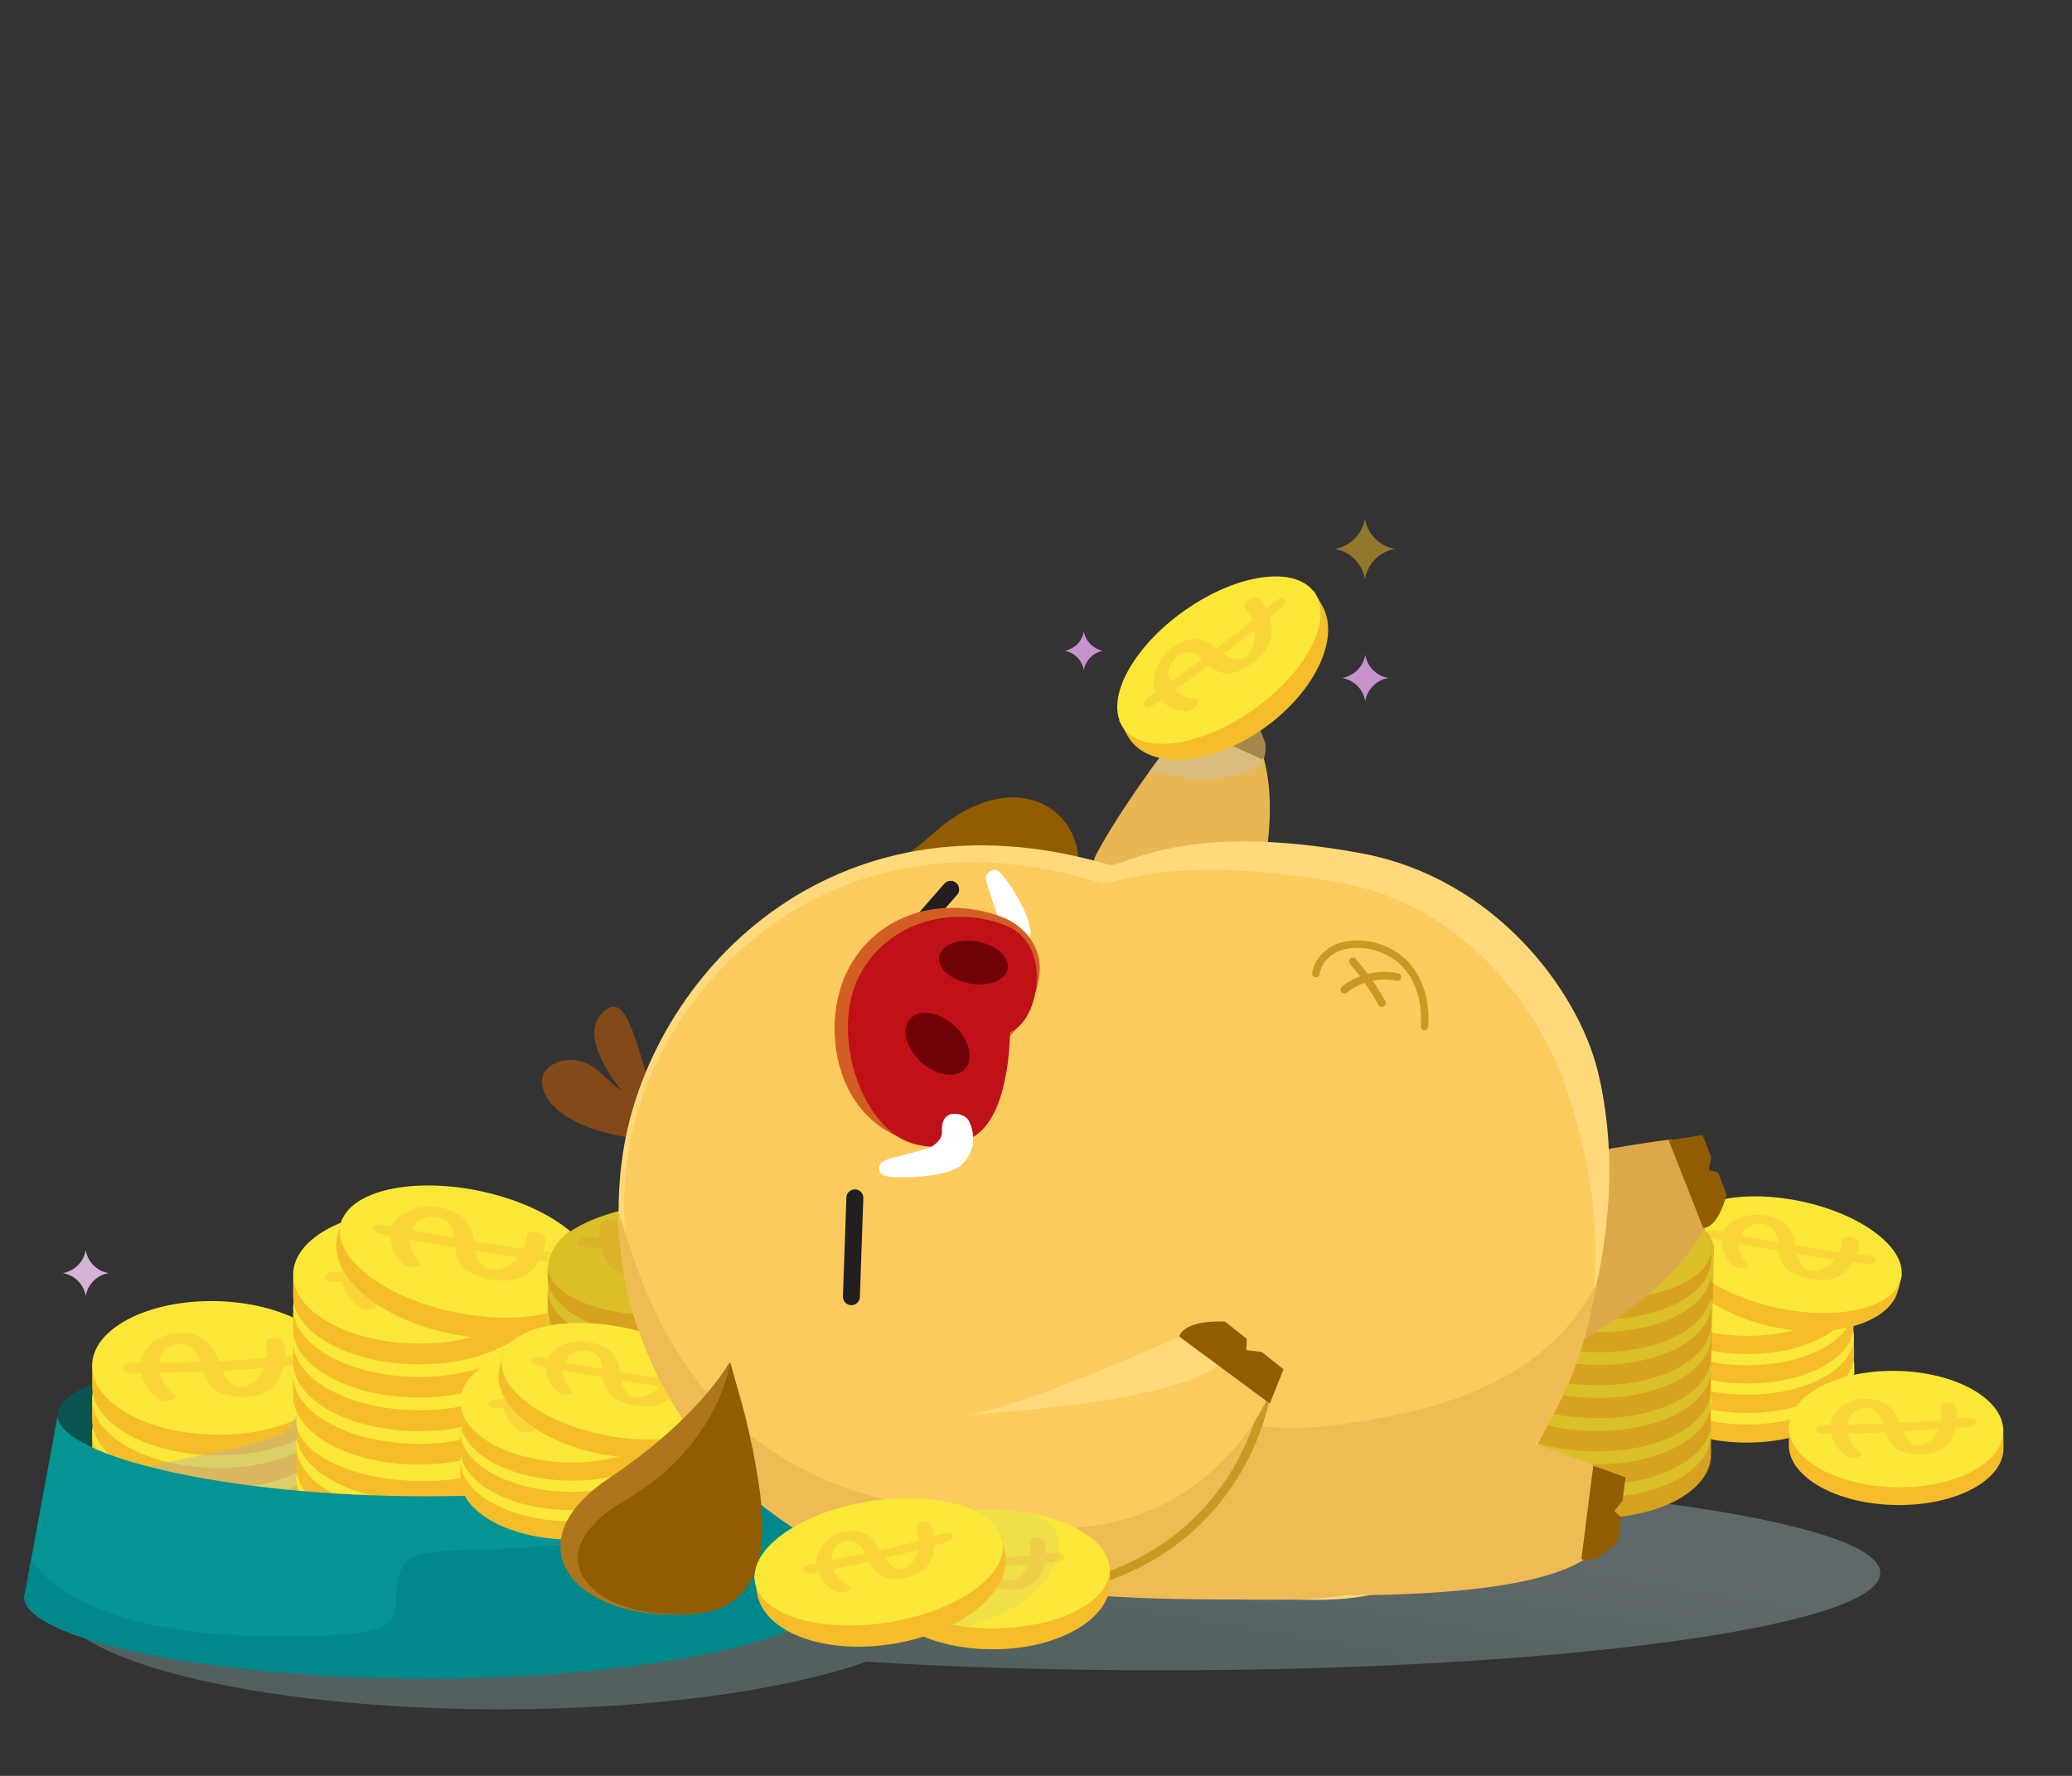 <?xml version="1.0" encoding="utf-8"?>
<!-- Generator: Adobe Illustrator 24.1.0, SVG Export Plug-In . SVG Version: 6.00 Build 0)  -->
<svg version="1.1" id="piggy_full" xmlns="http://www.w3.org/2000/svg" xmlns:xlink="http://www.w3.org/1999/xlink" x="0px" y="0px"
	 viewBox="0 0 210 180" style="enable-background:new 0 0 210 180;" xml:space="preserve">
<rect x="0" y="0" width="210" height="180" fill="#333333" stroke="none"/>
<style type="text/css">
	.ani-hand-swing {
		-webkit-animation: swing 4s infinite linear;
		transform-origin: 50% 50%;
	}
	@-webkit-keyframes swing {
		0%   {}
		4%   { transform: rotate(-10deg) translate(0, 5px);}
		8%   { transform: rotate(0) translate(0, 0);}
		15%  { transform: rotate(0) translate(0, 0);}
		17%  { transform: rotate(0deg) translate(0, -1px);}
		19%  { transform: rotate(0deg) translate(0, 0);}
		100% {}
	}
	.ani-coin {
		-webkit-animation: swing_coin 4s infinite linear;
        transform-origin: center;
		transform-box: fill-box;
	}
	@-webkit-keyframes swing_coin {
		0%   {}
		5%   { transform: translate(0, 0) rotate(0);}
		10%  { transform: translate(0, -20px) rotate(0); opacity: 1;}
		11%  { transform: translate(0, -20px) rotateX(90deg); opacity: .1;}
		13%  { transform: translate(0, -20px) rotateY(90deg); opacity: 1;}
		16%  { transform: translate(0, -20px) rotate(0);}
		18%  { transform: translate(0, 0) rotate(0);}
		100% {}
    }
	.ani-shadow {
		-webkit-animation: shadow 4s infinite linear;
		transform-origin: 50% 50%;
		transform-box: fill-box;
	}
	@-webkit-keyframes shadow {
		0%   {}
		2%   { opacity:0.4; transform: translate(0, 0) scale(1);}
		5%   { opacity:0; transform: translate(0, -5px) scale(1.1);}
		28%  { opacity:0; transform: translate(0, -5px) scale(1.1);}
        30%  { opacity:0.4; transform: translate(0, 0) scale(1);}
		100% {}
    }
    .ani-body {
		-webkit-animation: body_jump 4s infinite linear;
        transform-origin: 50% 50%;
        transform-box: fill-box;
	}
	@-webkit-keyframes body_jump {
		0%   {}
		36%  { transform: scaleY(0.99);}
		41%  { transform: scaleY(1.05); }
		44%  { transform: scaleY(1);}
		100% {}
	}
	.ani-mouth {
		-webkit-animation: mouth_close 4s infinite linear;
		opacity: 0;
	}
	@-webkit-keyframes mouth_close {
		0%   { opacity: 0; }
		40%  { opacity: 0; }
		42%  { opacity: 1; }
		50%  { opacity: 1; }
		52%  { opacity: 0; }
		100% { opacity: 0; }
	}
	.ani-nose-jump {
		-webkit-animation: nose-jump 4s infinite linear;
		transform-origin: 50% 50%;
        transform-box: fill-box;
	}
	@-webkit-keyframes nose-jump {
		0%   {}
		36%  { transform:translate(0,0); }
		41%  { transform:translate(-1px,0); }
		46%  { transform:translate(0,0);}
		100% {}
	}
	.ani-word {
		-webkit-animation: word-jump 4s infinite linear;
		transform-origin: 50% 50%;
		transform-box: fill-box;
		transform:scale(0) translate(0,10px);
		opacity: 0;
	}
	@-webkit-keyframes word-jump {
		0%   {}
		35%  { transform:scale(0) translate(0,0);}
		41%  { transform:scale(0) translate(0,10px); }
		43%  { transform:scale(1) translate(0,0); opacity:1; }
		60%  { transform:scale(1) translate(0,0); opacity:1;}
		65%  { transform:scale(1) translate(0,0); opacity:0;}
		100% {}
	}
	.ani-foot {
		-webkit-animation: foot 4s infinite linear;
		transform-origin: 50% 50%;
		transform-box: fill-box;
	}
	@-webkit-keyframes foot {
		0%   {}
		36%  { transform: skewX(0) translate(0, 0);}
		41%  { transform: skewX(-20deg) translate(0, 2px);}
		44%  { transform: skewX(0) translate(0, 0);}
		100% {}
	}
	.ani-hand {
		-webkit-animation: hand_move 4s infinite linear;
		transform-origin: 50% 50%;
		transform-box: fill-box;
	}
	@-webkit-keyframes hand_move {
		0%    {}
		60%   { transform: translate(0, 0);}
		67%   { transform: translate(0, 3px);}
		75%   { transform: translate(4px, 0px);}
		82%   { transform: translate(0, -2px);}
		90%   { transform: translate(0, 0);}
		100%  {}
	}
	.st0{opacity:0.3;}
	.st1{fill-rule:evenodd;clip-rule:evenodd;fill:url(#SVGID_1_);}
	.st2{fill:#095450;}
	.st3{fill-rule:evenodd;clip-rule:evenodd;fill:#F4BD29;}
	.st4{fill-rule:evenodd;clip-rule:evenodd;fill:#FAE737;}
	.st5{fill-rule:evenodd;clip-rule:evenodd;fill:#FAD537;}
	.st6{opacity:0.4;fill:#AFAFAF;}
	.st7{opacity:0.2;fill:#AFAFAF;}
	.st8{fill:#059393;}
	.st9{fill:#00888A;}
	.st10{fill:none;stroke:#ABC6C6;}
	.st11{fill:#ABC6C6;}
	.st12{opacity:0.5;fill:#DCE589;}
	.st13{opacity:0.8;fill:#FCD4FF;}
	.st14{opacity:0.3;fill:#936107;}
	.st15{opacity:0.5;fill:#F4BD29;}
	.st16{opacity:0.8;fill:#EDABF4;}
	.st17{fill:#e8b652;}
	.st18{fill:#915D00;}
	.st19{opacity:0.4;fill:#C6C3BD;}
	.st20{fill:#834918;}
	.st21{fill:#DDA84A;}
	.st22{fill:#FFD97B;}
	.st23{fill:#FCCB5E;}
	.st24{fill:#EFBB54;}
	.st25{fill:#AD761E;}
	.st26{fill:none;stroke:#CC9824;stroke-width:0.888;stroke-linecap:round;stroke-miterlimit:10;}
	.st27{fill:none;stroke:#CC9824;stroke-width:0.783;stroke-linecap:round;stroke-miterlimit:10;}
	.st28{fill:none;stroke:#CC9824;stroke-width:0.754;stroke-linecap:round;stroke-miterlimit:10;}
	.st29{fill:none;stroke:#231F20;stroke-width:1.719;stroke-linecap:round;stroke-linejoin:round;stroke-miterlimit:10;}
	.st30{fill:#231F20;}
	.st31{fill:#F995AB;}
	.st32{fill:#FFFFFF;}
	.st33{fill:#D35E24;}
	.st34{fill:#C01018;}
	.st35{fill:#700008;}
	.st36{opacity:0.15;fill:#AFAFAF;}
</style>
<g class="st0">
	
		<linearGradient id="SVGID_1_" gradientUnits="userSpaceOnUse" x1="100.178" y1="34.446" x2="96.725" y2="13.665" gradientTransform="matrix(1 0 0 -1 0 182)">
		<stop  offset="0" style="stop-color:#C7E8E8"/>
		<stop  offset="1" style="stop-color:#99C9C9"/>
	</linearGradient>
	<path class="st1" d="M190.57,159.43c0,5.45-32.62,9.87-72.86,9.87c-10.66,0-20.79-0.31-29.92-0.87c-8.2,2.91-21.73,4.82-37.04,4.82
		c-25.01,0-45.29-5.08-45.29-11.35c0-6.27,20.28-11.35,45.29-11.35c7.47,0,14.51,0.45,20.72,1.25c12.58-1.4,28.68-2.24,46.24-2.24
		C157.94,149.56,190.57,153.98,190.57,159.43z"/>
</g>
<g>
	<path class="st2" d="M80.57,143.43c0,4.1-16.76,8.31-37.4,8.31s-37.35-4.21-37.35-8.31c0-4.1,16.73-7.42,37.38-7.42
		S80.57,139.33,80.57,143.43z"/>
	<g>
		<g>
			<path class="st3" d="M9.72,149.02c1.39-2.97,6.35-5.12,12.22-5.06c5.82,0.06,10.7,2.28,12.09,5.23l0.38,0l0.02,1.67
				c0.05,3.77-5.47,6.82-12.4,6.81c-6.99-0.01-12.7-3.13-12.7-6.97v-1.7L9.72,149.02z"/>
			<path class="st4" d="M9.33,148.62c0,3.82,5.71,6.95,12.69,6.97c6.92,0.02,12.44-3.02,12.39-6.78c-0.05-3.74-5.61-6.83-12.48-6.91
				C14.99,141.81,9.33,144.81,9.33,148.62"/>
			<path class="st3" d="M9.72,145.62c1.39-2.96,6.34-5.09,12.2-5.01c5.81,0.07,10.68,2.3,12.07,5.24l0.38,0l0.02,1.67
				c0.05,3.75-5.46,6.79-12.38,6.76c-6.98-0.03-12.68-3.15-12.68-6.97v-1.7L9.72,145.62z"/>
			<path class="st4" d="M9.33,145.22c0,3.81,5.7,6.93,12.67,6.97c6.91,0.04,12.42-2.98,12.36-6.73c-0.05-3.73-5.6-6.82-12.46-6.92
				C14.98,138.44,9.33,141.43,9.33,145.22"/>
			<path class="st3" d="M9.72,142.23c1.39-2.95,6.33-5.06,12.17-4.97c5.8,0.09,10.66,2.31,12.05,5.25l0.38,0l0.02,1.66
				c0.05,3.74-5.45,6.75-12.35,6.71c-6.96-0.04-12.66-3.17-12.66-6.97v-1.69L9.72,142.23z"/>
			<path class="st4" d="M9.33,141.82c0,3.79,5.69,6.92,12.64,6.97c6.89,0.05,12.39-2.94,12.34-6.68c-0.05-3.72-5.59-6.81-12.44-6.92
				C14.97,135.09,9.33,138.05,9.33,141.82"/>
			<path class="st3" d="M9.72,138.85c1.39-2.93,6.32-5.02,12.15-4.92c5.79,0.1,10.64,2.33,12.03,5.26l0.38,0.01l0.02,1.66
				c0.05,3.73-5.44,6.71-12.33,6.66c-6.95-0.06-12.63-3.18-12.63-6.97v-1.68L9.72,138.85z"/>
			<path class="st4" d="M9.33,138.45c0,3.78,5.68,6.91,12.62,6.97c6.88,0.07,12.37-2.91,12.32-6.62c-0.05-3.7-5.58-6.79-12.41-6.92
				C14.96,131.75,9.33,134.68,9.33,138.45"/>
			<path class="st5" d="M16.64,135.41c0.49-0.2,1.05-0.3,1.7-0.29c0.41,0.01,0.82,0.06,1.24,0.15c0.36,0.09,0.72,0.26,1.05,0.47
				c0.31,0.22,0.62,0.52,0.88,0.87c0.26,0.37,0.47,0.82,0.68,1.35c0.82-0.03,1.61-0.08,2.38-0.12c0.74-0.03,1.48-0.08,2.25-0.16
				l0.18-0.01c0.02-0.12,0.05-0.25,0.05-0.38l0-0.36c0-0.14-0.03-0.3-0.03-0.46c-0.03-0.15-0.03-0.3-0.03-0.46
				c0-0.12,0.07-0.22,0.23-0.3c0.15-0.07,0.33-0.11,0.58-0.11c0.25,0,0.48,0.06,0.64,0.15c0.15,0.09,0.26,0.21,0.33,0.34
				c0.05,0.15,0.1,0.28,0.13,0.42l0.01,0.97l0.91-0.09c0.25-0.03,0.43-0.04,0.53-0.04c0.2,0,0.41,0.06,0.56,0.17
				c0.15,0.12,0.23,0.23,0.23,0.36c0,0.23-0.2,0.37-0.6,0.45c-0.1,0.03-0.3,0.05-0.61,0.08c-0.3,0.04-0.71,0.08-1.19,0.11
				c-0.1,0.35-0.2,0.68-0.32,1.01c-0.15,0.35-0.38,0.65-0.63,0.92c-0.33,0.37-0.78,0.66-1.34,0.86c-0.61,0.2-1.33,0.29-2.15,0.28
				c-0.46-0.01-0.92-0.07-1.39-0.21c-0.52-0.14-0.88-0.3-1.11-0.51c-0.31-0.24-0.57-0.53-0.75-0.86c-0.18-0.32-0.34-0.65-0.44-1
				c-0.82,0.05-1.62,0.06-2.34,0.08c-0.77,0.03-1.45,0.05-2.07,0.06c0.05,0.37,0.21,0.72,0.42,1.04c0.18,0.34,0.49,0.68,0.91,1.04
				c0.08,0.07,0.13,0.13,0.18,0.18c0.05,0.06,0.08,0.1,0.08,0.15c0,0.13-0.1,0.23-0.28,0.32c-0.21,0.09-0.44,0.13-0.7,0.12
				c-0.29,0-0.55-0.09-0.8-0.27c-0.29-0.18-0.57-0.43-0.83-0.76c-0.21-0.25-0.39-0.53-0.52-0.84c-0.16-0.29-0.26-0.62-0.34-0.96
				c-0.21,0.01-0.39,0.01-0.54,0.01l-0.39-0.01c-0.26,0-0.44-0.05-0.6-0.15c-0.16-0.09-0.24-0.21-0.24-0.36
				c0-0.15,0.08-0.26,0.23-0.38c0.15-0.09,0.34-0.14,0.6-0.14l0.34,0c0.13,0,0.31,0,0.52-0.01c0-0.31,0.1-0.64,0.31-1
				c0.21-0.35,0.46-0.68,0.82-0.99C15.72,135.87,16.13,135.61,16.64,135.41 M26.47,139.14c0.08-0.15,0.15-0.29,0.25-0.46l-1.97,0.13
				c-0.72,0.05-1.43,0.1-2.2,0.13c0.21,0.47,0.49,0.87,0.8,1.18c0.28,0.31,0.62,0.46,0.98,0.46c0.38,0,0.74-0.09,1.07-0.29
				c0.31-0.2,0.58-0.43,0.81-0.72C26.32,139.44,26.4,139.3,26.47,139.14 M19.17,136.44c-0.28-0.16-0.57-0.26-0.85-0.26
				c-0.36-0.01-0.64,0.06-0.9,0.17c-0.28,0.11-0.51,0.27-0.69,0.46c-0.21,0.19-0.33,0.39-0.44,0.62c-0.1,0.23-0.15,0.47-0.15,0.7
				c0.6-0.01,1.24-0.03,1.96-0.04l2.19-0.06c-0.08-0.19-0.15-0.38-0.21-0.56c-0.08-0.16-0.18-0.32-0.29-0.47
				C19.64,136.8,19.43,136.62,19.17,136.44"/>
		</g>
		<path class="st6" d="M32.96,139.61c0,0-3.39,4.16-3.43,4.88c-0.1,2.01-16.82,3.88-16.99,5.25s-0.2,6.16-0.2,6.16
			s12.1,5.77,19.45-0.89C35.07,152.06,32.96,139.61,32.96,139.61z"/>
		<g>
			<path class="st3" d="M44.42,153.96c1.33-2.89,6.14-4.97,11.85-4.88c5.67,0.08,10.45,2.27,11.83,5.15l0.37,0l0.04,1.63
				c0.09,3.67-5.27,6.63-12.01,6.59c-6.81-0.04-12.4-3.1-12.44-6.83l-0.02-1.66L44.42,153.96z"/>
			<path class="st4" d="M44.03,153.56c0.04,3.72,5.62,6.79,12.42,6.84c6.74,0.05,12.09-2.9,12-6.56c-0.09-3.65-5.53-6.68-12.22-6.78
				C49.49,146.95,44,149.86,44.03,153.56"/>
			<path class="st3" d="M44.39,150.65c1.33-2.88,6.12-4.93,11.83-4.84c5.66,0.09,10.43,2.28,11.81,5.15l0.37,0l0.04,1.62
				c0.09,3.66-5.26,6.59-11.99,6.54c-6.79-0.05-12.38-3.12-12.41-6.84l-0.02-1.65L44.39,150.65z"/>
			<path class="st4" d="M44,150.25c0.04,3.71,5.61,6.78,12.4,6.84c6.73,0.06,12.06-2.86,11.98-6.51c-0.09-3.63-5.52-6.67-12.2-6.79
				C49.44,143.67,43.97,146.56,44,150.25"/>
			<path class="st3" d="M44.35,147.34c1.32-2.86,6.11-4.9,11.81-4.79c5.65,0.11,10.41,2.3,11.79,5.16l0.37,0.01l0.04,1.62
				c0.09,3.64-5.25,6.55-11.97,6.49c-6.78-0.07-12.35-3.14-12.39-6.84l-0.02-1.65L44.35,147.34z"/>
			<path class="st4" d="M43.97,146.95c0.04,3.69,5.6,6.76,12.38,6.84c6.71,0.08,12.04-2.82,11.96-6.46
				c-0.08-3.62-5.51-6.65-12.18-6.79C49.4,140.41,43.93,143.27,43.97,146.95"/>
			<path class="st3" d="M44.32,144.05c1.32-2.85,6.1-4.87,11.79-4.75c5.64,0.12,10.39,2.31,11.77,5.17l0.37,0.01l0.04,1.61
				c0.09,3.63-5.24,6.52-11.95,6.44c-6.77-0.08-12.33-3.15-12.37-6.84l-0.02-1.64L44.32,144.05z"/>
			<path class="st4" d="M43.94,143.66c0.04,3.68,5.59,6.75,12.35,6.84c6.7,0.09,12.02-2.78,11.94-6.41
				c-0.08-3.61-5.5-6.64-12.16-6.79C49.36,137.15,43.9,139.99,43.94,143.66"/>
			<path class="st3" d="M44.29,140.77c1.32-2.84,6.09-4.84,11.76-4.71c5.63,0.13,10.37,2.32,11.74,5.17l0.37,0.01l0.04,1.61
				c0.08,3.62-5.23,6.48-11.93,6.39c-6.76-0.1-12.31-3.17-12.35-6.84l-0.02-1.63L44.29,140.77z"/>
			<path class="st4" d="M43.91,140.38c0.04,3.67,5.58,6.74,12.33,6.84c6.69,0.11,12-2.75,11.92-6.36
				c-0.08-3.59-5.49-6.63-12.13-6.79C49.32,133.91,43.87,136.73,43.91,140.38"/>
			<path class="st3" d="M44.25,137.51c1.32-2.82,6.08-4.81,11.74-4.66c5.62,0.14,10.35,2.34,11.72,5.18l0.37,0.01l0.04,1.6
				c0.08,3.6-5.22,6.45-11.91,6.34c-6.75-0.11-12.29-3.18-12.32-6.84l-0.02-1.63L44.25,137.51z"/>
			<path class="st4" d="M43.87,137.11c0.04,3.65,5.57,6.73,12.31,6.85c6.68,0.12,11.98-2.71,11.89-6.31
				c-0.08-3.58-5.48-6.62-12.11-6.79C49.28,130.68,43.84,133.47,43.87,137.11"/>
			<path class="st3" d="M44.22,134.25c1.31-2.81,6.07-4.78,11.72-4.62c5.61,0.15,10.33,2.35,11.7,5.19l0.36,0.01l0.04,1.6
				c0.08,3.59-5.21,6.41-11.89,6.29c-6.73-0.13-12.27-3.2-12.3-6.85l-0.02-1.62L44.22,134.25z"/>
			<path class="st4" d="M43.84,134.93c0.04,3.07,5.56,5.66,12.29,5.78c6.67,0.11,11.96-2.26,11.87-5.28
				c-0.08-3.01-5.47-5.57-12.09-5.73C49.23,129.54,43.81,131.87,43.84,134.93"/>
			<path class="st5" d="M50.9,130.77c0.47-0.18,1.02-0.28,1.64-0.27c0.4,0.01,0.8,0.06,1.2,0.16c0.35,0.09,0.7,0.26,1.03,0.46
				c0.3,0.22,0.6,0.51,0.86,0.85c0.25,0.36,0.46,0.8,0.67,1.31c0.79-0.02,1.56-0.06,2.3-0.1c0.72-0.02,1.43-0.06,2.17-0.13
				l0.17-0.01c0.02-0.11,0.05-0.24,0.04-0.36l-0.01-0.35c0-0.14-0.03-0.29-0.04-0.45c-0.03-0.14-0.03-0.29-0.03-0.45
				c0-0.11,0.07-0.21,0.22-0.29c0.15-0.07,0.32-0.1,0.56-0.1c0.25,0.01,0.47,0.07,0.62,0.16c0.15,0.09,0.25,0.2,0.33,0.33
				c0.05,0.14,0.1,0.27,0.13,0.41l0.02,0.93l0.88-0.08c0.25-0.02,0.42-0.03,0.52-0.03c0.2,0,0.4,0.07,0.54,0.17
				c0.15,0.11,0.23,0.23,0.23,0.35c0,0.22-0.19,0.36-0.58,0.43c-0.1,0.03-0.29,0.05-0.59,0.07c-0.29,0.03-0.69,0.07-1.15,0.1
				c-0.09,0.33-0.18,0.65-0.3,0.97c-0.14,0.33-0.36,0.62-0.6,0.88c-0.31,0.36-0.75,0.63-1.29,0.81c-0.59,0.18-1.28,0.27-2.08,0.25
				c-0.45-0.01-0.9-0.08-1.35-0.21c-0.5-0.14-0.85-0.3-1.08-0.5c-0.3-0.23-0.56-0.52-0.74-0.83c-0.18-0.31-0.33-0.63-0.44-0.97
				c-0.8,0.04-1.57,0.05-2.27,0.06c-0.75,0.02-1.4,0.04-2,0.04c0.05,0.35,0.21,0.7,0.41,1.01c0.18,0.33,0.48,0.66,0.89,1.01
				c0.08,0.07,0.13,0.13,0.18,0.17c0.05,0.06,0.08,0.1,0.08,0.14c0,0.13-0.1,0.22-0.27,0.31c-0.2,0.08-0.42,0.12-0.68,0.11
				c-0.28-0.01-0.53-0.1-0.78-0.27c-0.28-0.18-0.56-0.42-0.81-0.74c-0.2-0.25-0.38-0.52-0.51-0.82c-0.15-0.29-0.26-0.6-0.34-0.93
				c-0.2,0.01-0.38,0-0.53,0l-0.38-0.01c-0.25-0.01-0.43-0.05-0.58-0.15c-0.15-0.09-0.23-0.2-0.23-0.34c0-0.14,0.07-0.25,0.22-0.36
				c0.15-0.08,0.32-0.13,0.58-0.13l0.33,0.01c0.12,0,0.3,0.01,0.5,0c0-0.3,0.09-0.62,0.29-0.96c0.2-0.33,0.44-0.65,0.79-0.95
				C50.01,131.2,50.4,130.96,50.9,130.77 M60.45,134.46c0.07-0.14,0.14-0.28,0.24-0.44l-1.9,0.11c-0.69,0.04-1.39,0.08-2.13,0.1
				c0.21,0.45,0.49,0.84,0.79,1.14c0.28,0.3,0.6,0.45,0.95,0.46c0.37,0.01,0.72-0.08,1.03-0.27c0.29-0.19,0.56-0.41,0.78-0.68
				C60.31,134.75,60.38,134.61,60.45,134.46 M53.36,131.79c-0.28-0.16-0.55-0.25-0.83-0.26c-0.35-0.01-0.62,0.05-0.87,0.16
				c-0.27,0.11-0.5,0.25-0.67,0.43c-0.2,0.18-0.32,0.37-0.42,0.59c-0.1,0.22-0.14,0.45-0.14,0.67c0.58,0,1.2-0.01,1.9-0.02
				l2.12-0.03c-0.08-0.18-0.15-0.37-0.21-0.54c-0.08-0.16-0.18-0.31-0.28-0.46C53.81,132.14,53.61,131.97,53.36,131.79"/>
			<path class="st7" d="M59.02,129.36c0,0,3.11,3.12-0.97,9.56c-1.39,2.19,4.48,3.51,6.81,5.85c2.34,2.34,3.89,5.27,3.89,5.27
				l-1.27,9.19c0,0-8.85,4.86-14.5,3.3l-0.35-25.32L59.02,129.36z"/>
			<g>
				<path class="st3" d="M59.53,139.22c1.7-2.43,6.29-3.49,11.29-2.42c4.96,1.06,8.75,3.9,9.43,6.79l0.32,0.07l-0.27,1.51
					c-0.6,3.39-5.84,5.17-11.75,3.96c-5.96-1.22-10.31-5.02-9.65-8.45l0.29-1.53L59.53,139.22z"/>
				<path class="st4" d="M59.11,139.58c-0.56,2.99,3.85,6.43,9.8,7.66c5.9,1.22,11.06-0.21,11.57-3.16
					c0.51-2.94-3.79-6.32-9.64-7.58C64.94,135.23,59.67,136.6,59.11,139.58"/>
				<path class="st5" d="M66.31,138.12c0.39-0.08,0.82-0.08,1.29,0.02c0.3,0.06,0.6,0.16,0.89,0.3c0.25,0.12,0.49,0.31,0.71,0.52
					c0.2,0.22,0.38,0.49,0.52,0.81c0.14,0.32,0.22,0.71,0.3,1.15c0.61,0.09,1.2,0.17,1.77,0.25c0.55,0.08,1.11,0.15,1.68,0.2
					l0.13,0.02c0.04-0.09,0.07-0.18,0.09-0.29l0.05-0.28c0.02-0.11,0.02-0.24,0.05-0.37c0-0.12,0.02-0.24,0.05-0.37
					c0.02-0.09,0.09-0.16,0.21-0.2c0.12-0.03,0.26-0.04,0.45,0c0.19,0.04,0.35,0.12,0.45,0.21c0.1,0.09,0.16,0.2,0.2,0.31
					c0.02,0.12,0.04,0.23,0.03,0.35l-0.14,0.76l0.69,0.06c0.19,0.02,0.32,0.03,0.4,0.05c0.15,0.03,0.29,0.11,0.39,0.21
					c0.1,0.11,0.14,0.22,0.12,0.32c-0.03,0.18-0.2,0.26-0.51,0.27c-0.08,0.01-0.23,0-0.46-0.03c-0.23-0.01-0.54-0.04-0.9-0.08
					c-0.12,0.26-0.25,0.5-0.39,0.74c-0.16,0.25-0.37,0.45-0.6,0.63c-0.3,0.24-0.68,0.4-1.12,0.47c-0.48,0.06-1.02,0.03-1.63-0.09
					c-0.34-0.07-0.67-0.19-0.99-0.36c-0.36-0.18-0.6-0.36-0.74-0.56c-0.19-0.23-0.34-0.5-0.43-0.77c-0.09-0.28-0.15-0.55-0.18-0.84
					c-0.61-0.08-1.2-0.18-1.74-0.27c-0.57-0.09-1.07-0.17-1.53-0.25c-0.02,0.29,0.05,0.59,0.15,0.87c0.08,0.29,0.26,0.6,0.52,0.94
					c0.05,0.07,0.07,0.12,0.11,0.16c0.03,0.05,0.04,0.09,0.04,0.13c-0.02,0.1-0.11,0.17-0.26,0.21c-0.17,0.04-0.34,0.03-0.53-0.01
					c-0.21-0.04-0.39-0.15-0.55-0.33c-0.18-0.18-0.36-0.42-0.5-0.71c-0.12-0.23-0.21-0.47-0.26-0.73c-0.07-0.25-0.1-0.52-0.11-0.79
					c-0.15-0.02-0.29-0.05-0.4-0.07l-0.29-0.06c-0.19-0.04-0.32-0.1-0.42-0.21c-0.1-0.09-0.14-0.2-0.12-0.31
					c0.02-0.11,0.1-0.19,0.23-0.26c0.13-0.04,0.27-0.06,0.46-0.02l0.25,0.05c0.09,0.02,0.23,0.05,0.38,0.07
					c0.04-0.24,0.17-0.48,0.38-0.74c0.2-0.24,0.44-0.46,0.75-0.66C65.56,138.33,65.9,138.19,66.31,138.12 M73.01,142.43
					c0.08-0.1,0.15-0.2,0.25-0.32l-1.47-0.18c-0.54-0.07-1.07-0.13-1.64-0.22c0.08,0.4,0.24,0.75,0.42,1.03
					c0.16,0.28,0.39,0.45,0.65,0.5c0.28,0.06,0.56,0.04,0.83-0.07c0.26-0.11,0.49-0.25,0.7-0.44
					C72.85,142.65,72.93,142.55,73.01,142.43 M68.02,139.28c-0.18-0.17-0.38-0.28-0.59-0.33c-0.27-0.06-0.48-0.04-0.69,0.01
					c-0.23,0.05-0.42,0.14-0.58,0.26c-0.18,0.11-0.3,0.25-0.41,0.42c-0.11,0.17-0.18,0.34-0.22,0.52c0.44,0.08,0.92,0.16,1.45,0.25
					l1.62,0.27c-0.03-0.16-0.06-0.32-0.07-0.46c-0.03-0.14-0.09-0.28-0.14-0.41C68.31,139.63,68.19,139.46,68.02,139.28"/>
				<g>
					<path class="st7" d="M76.2,138.66c0,0,3.77,2.89,2.37,5.44c-1.41,2.55-14.5,3.43-14.5,3.43s-3.6-1.5-3.6-2.91
						C60.47,143.23,76.2,138.66,76.2,138.66z"/>
					<path class="st3" d="M53.69,135.77c1.61-2.68,6.38-4.18,11.73-3.47c5.31,0.7,9.51,3.36,10.44,6.32l0.34,0.04l-0.17,1.6
						c-0.38,3.59-5.78,5.9-12.1,5.12c-6.38-0.78-11.24-4.39-10.8-8.04l0.19-1.62L53.69,135.77z"/>
					<path class="st4" d="M53.25,136.28c-0.37,3.12,4.54,6.31,10.91,7.09c6.31,0.78,11.65-1.1,11.96-4.18
						c0.31-3.07-4.47-6.21-10.73-7.03C59.08,131.34,53.62,133.17,53.25,136.28"/>
					<path class="st5" d="M61.21,134.3c0.38-0.11,0.82-0.15,1.3-0.09c0.31,0.04,0.61,0.12,0.91,0.22c0.26,0.1,0.52,0.26,0.75,0.46
						c0.21,0.2,0.42,0.46,0.58,0.76c0.16,0.31,0.27,0.69,0.38,1.12c0.62,0.05,1.22,0.08,1.8,0.11c0.56,0.04,1.12,0.06,1.7,0.07
						l0.13,0.01c0.03-0.09,0.06-0.19,0.07-0.29l0.03-0.29c0.01-0.11,0.01-0.24,0.02-0.37c-0.01-0.12,0.01-0.24,0.02-0.37
						c0.01-0.09,0.08-0.16,0.2-0.22c0.12-0.04,0.26-0.06,0.45-0.03c0.19,0.02,0.36,0.09,0.46,0.18c0.11,0.08,0.17,0.18,0.22,0.29
						c0.02,0.12,0.05,0.23,0.06,0.34l-0.08,0.76l0.7,0.01c0.19,0,0.33,0.01,0.4,0.02c0.15,0.02,0.3,0.09,0.4,0.18
						c0.1,0.11,0.15,0.2,0.14,0.31c-0.02,0.18-0.18,0.28-0.5,0.31c-0.08,0.01-0.23,0.02-0.47,0.01c-0.23,0-0.54,0-0.91-0.01
						c-0.11,0.27-0.21,0.52-0.34,0.77c-0.15,0.26-0.34,0.48-0.56,0.67c-0.28,0.27-0.65,0.45-1.09,0.56
						c-0.48,0.1-1.03,0.11-1.64,0.04c-0.35-0.04-0.69-0.13-1.02-0.28c-0.37-0.15-0.63-0.31-0.78-0.5c-0.21-0.21-0.38-0.47-0.48-0.74
						c-0.11-0.27-0.19-0.54-0.24-0.82c-0.62-0.03-1.22-0.09-1.77-0.13c-0.58-0.04-1.09-0.08-1.55-0.13c0,0.29,0.09,0.58,0.21,0.86
						c0.11,0.28,0.31,0.58,0.58,0.89c0.05,0.06,0.08,0.12,0.12,0.16c0.03,0.05,0.05,0.09,0.05,0.12c-0.01,0.1-0.1,0.17-0.24,0.23
						c-0.16,0.05-0.34,0.06-0.54,0.04c-0.21-0.03-0.4-0.12-0.58-0.28c-0.2-0.17-0.39-0.39-0.55-0.67c-0.13-0.22-0.24-0.45-0.31-0.71
						c-0.09-0.25-0.14-0.51-0.17-0.78c-0.16-0.01-0.29-0.03-0.41-0.04l-0.29-0.04c-0.19-0.02-0.33-0.08-0.43-0.17
						c-0.11-0.08-0.16-0.18-0.14-0.3c0.01-0.12,0.08-0.2,0.21-0.28c0.12-0.05,0.26-0.08,0.46-0.06l0.25,0.03
						c0.1,0.01,0.23,0.03,0.39,0.04c0.03-0.24,0.14-0.5,0.33-0.76c0.19-0.26,0.41-0.49,0.71-0.71
						C60.47,134.58,60.8,134.41,61.21,134.3 M68.23,138.07c0.07-0.11,0.14-0.21,0.23-0.34l-1.49-0.06
						c-0.54-0.02-1.08-0.05-1.67-0.09c0.11,0.39,0.29,0.72,0.49,0.99c0.18,0.27,0.42,0.41,0.69,0.45c0.29,0.04,0.57-0.01,0.83-0.14
						c0.25-0.13,0.48-0.29,0.68-0.49C68.09,138.29,68.16,138.19,68.23,138.07 M63.01,135.32c-0.2-0.15-0.4-0.25-0.61-0.28
						c-0.27-0.04-0.49-0.01-0.69,0.06c-0.22,0.06-0.41,0.17-0.56,0.3c-0.17,0.13-0.29,0.28-0.39,0.45c-0.1,0.17-0.16,0.35-0.18,0.54
						c0.45,0.05,0.93,0.09,1.47,0.13l1.65,0.14c-0.04-0.16-0.08-0.31-0.1-0.46c-0.04-0.13-0.11-0.27-0.17-0.39
						C63.32,135.64,63.18,135.49,63.01,135.32"/>
				</g>
			</g>
		</g>
		<g>
			<path class="st3" d="M30.42,157.09c1.39-2.97,6.35-5.12,12.22-5.06c5.82,0.06,10.7,2.28,12.09,5.23l0.38,0l0.02,1.67
				c0.05,3.77-5.47,6.82-12.4,6.81c-6.99-0.01-12.7-3.13-12.7-6.97v-1.7L30.42,157.09z"/>
			<path class="st4" d="M30.03,156.69c0,3.82,5.71,6.95,12.69,6.97c6.92,0.02,12.44-3.02,12.39-6.78
				c-0.05-3.74-5.61-6.83-12.48-6.91C35.69,149.88,30.03,152.88,30.03,156.69"/>
			<path class="st3" d="M30.42,153.69c1.39-2.96,6.34-5.09,12.2-5.01c5.81,0.07,10.68,2.3,12.07,5.24l0.38,0l0.02,1.67
				c0.05,3.75-5.46,6.79-12.38,6.76c-6.98-0.03-12.68-3.15-12.68-6.97v-1.7L30.42,153.69z"/>
			<path class="st4" d="M30.03,153.28c0,3.81,5.7,6.93,12.67,6.97c6.91,0.04,12.42-2.98,12.36-6.73c-0.05-3.73-5.6-6.82-12.46-6.92
				C35.68,146.51,30.03,149.49,30.03,153.28"/>
			<path class="st3" d="M30.42,150.3c1.39-2.95,6.33-5.06,12.17-4.97c5.8,0.09,10.66,2.31,12.05,5.25l0.38,0l0.02,1.66
				c0.05,3.74-5.45,6.75-12.35,6.71c-6.96-0.04-12.66-3.17-12.66-6.97v-1.69L30.42,150.3z"/>
			<path class="st4" d="M30.03,149.89c0,3.79,5.69,6.92,12.64,6.97c6.89,0.05,12.39-2.94,12.34-6.68
				c-0.05-3.72-5.59-6.81-12.44-6.92C35.67,143.16,30.03,146.12,30.03,149.89"/>
			<path class="st3" d="M30.42,146.92c1.39-2.93,6.32-5.02,12.15-4.92c5.79,0.1,10.64,2.33,12.03,5.26l0.38,0.01l0.02,1.66
				c0.05,3.73-5.44,6.71-12.33,6.66c-6.95-0.06-12.63-3.18-12.63-6.97v-1.68L30.42,146.92z"/>
			<path class="st4" d="M30.03,146.52c0,3.78,5.68,6.91,12.62,6.97c6.88,0.07,12.37-2.91,12.32-6.62c-0.05-3.7-5.58-6.79-12.41-6.92
				C35.66,139.82,30.03,142.75,30.03,146.52"/>
			<path class="st3" d="M30.42,143.55c1.38-2.92,6.3-4.99,12.13-4.88c5.78,0.11,10.62,2.34,12.01,5.26l0.38,0.01l0.02,1.65
				c0.05,3.71-5.43,6.67-12.31,6.6c-6.94-0.07-12.61-3.2-12.61-6.97v-1.68L30.42,143.55z"/>
			<path class="st4" d="M30.03,144.05c0,3.28,5.67,6,12.6,6.07c6.87,0.07,12.35-2.5,12.3-5.72c-0.05-3.21-5.57-5.9-12.39-6.03
				C35.65,138.25,30.03,140.79,30.03,144.05"/>
		</g>
		<g>
			<path class="st3" d="M30.1,139.79c1.39-2.97,6.35-5.12,12.22-5.06c5.82,0.06,10.7,2.28,12.09,5.23l0.38,0l0.02,1.67
				c0.05,3.77-5.47,6.82-12.4,6.81c-6.99-0.01-12.7-3.13-12.7-6.97v-1.7L30.1,139.79z"/>
			<path class="st4" d="M29.71,139.38c0,3.82,5.71,6.95,12.69,6.97c6.92,0.02,12.44-3.02,12.39-6.78
				c-0.05-3.74-5.61-6.83-12.48-6.91C35.37,132.57,29.71,135.58,29.71,139.38"/>
			<path class="st3" d="M30.1,136.39c1.39-2.96,6.34-5.09,12.2-5.01c5.81,0.07,10.68,2.3,12.07,5.24l0.38,0l0.02,1.67
				c0.05,3.75-5.46,6.79-12.38,6.76c-6.98-0.03-12.68-3.15-12.68-6.97v-1.7L30.1,136.39z"/>
			<path class="st4" d="M29.71,135.98c0,3.81,5.7,6.93,12.67,6.97c6.91,0.04,12.42-2.98,12.36-6.73c-0.05-3.73-5.6-6.82-12.46-6.92
				C35.36,129.21,29.71,132.19,29.71,135.98"/>
			<path class="st3" d="M30.09,133c1.39-2.95,6.33-5.06,12.17-4.97c5.8,0.09,10.66,2.31,12.05,5.25l0.38,0l0.02,1.66
				c0.05,3.74-5.45,6.75-12.35,6.71c-6.96-0.04-12.66-3.17-12.66-6.97v-1.69L30.09,133z"/>
			<path class="st4" d="M29.71,132.59c0,3.79,5.69,6.92,12.64,6.97c6.89,0.05,12.39-2.94,12.34-6.68
				c-0.05-3.72-5.59-6.81-12.44-6.92C35.35,125.86,29.71,128.81,29.71,132.59"/>
			<path class="st3" d="M30.09,129.62c1.39-2.93,6.32-5.02,12.15-4.92c5.79,0.1,10.64,2.33,12.03,5.26l0.38,0.01l0.02,1.66
				c0.05,3.73-5.44,6.71-12.33,6.66c-6.95-0.06-12.63-3.18-12.63-6.97v-1.68L30.09,129.62z"/>
			<path class="st4" d="M29.71,129.21c0,3.78,5.68,6.91,12.62,6.97c6.88,0.07,12.37-2.91,12.32-6.62c-0.05-3.7-5.58-6.79-12.41-6.92
				C35.34,122.52,29.71,125.45,29.71,129.21"/>
			<path class="st5" d="M37.02,126.18c0.49-0.2,1.05-0.3,1.7-0.29c0.41,0.01,0.82,0.06,1.24,0.15c0.36,0.09,0.72,0.26,1.05,0.47
				c0.31,0.22,0.62,0.52,0.88,0.87c0.26,0.37,0.47,0.82,0.68,1.35c0.82-0.03,1.61-0.08,2.38-0.12c0.74-0.03,1.48-0.08,2.25-0.16
				l0.18-0.01c0.02-0.12,0.05-0.25,0.05-0.38l0-0.36c0-0.14-0.03-0.3-0.03-0.46c-0.03-0.15-0.03-0.3-0.03-0.46
				c0-0.12,0.07-0.22,0.23-0.3c0.15-0.07,0.33-0.11,0.58-0.11c0.25,0,0.48,0.06,0.64,0.15c0.15,0.09,0.26,0.21,0.33,0.34
				c0.05,0.15,0.1,0.28,0.13,0.42l0.01,0.97l0.91-0.09c0.25-0.03,0.43-0.04,0.53-0.04c0.2,0,0.41,0.06,0.56,0.17
				c0.15,0.12,0.23,0.23,0.23,0.36c0,0.23-0.2,0.37-0.6,0.45c-0.1,0.03-0.3,0.05-0.61,0.08c-0.3,0.04-0.71,0.08-1.19,0.11
				c-0.1,0.35-0.2,0.68-0.32,1.01c-0.15,0.35-0.38,0.65-0.63,0.92c-0.33,0.37-0.78,0.66-1.34,0.86c-0.61,0.2-1.33,0.29-2.15,0.28
				c-0.46-0.01-0.92-0.07-1.39-0.21c-0.52-0.14-0.88-0.3-1.11-0.51c-0.31-0.24-0.57-0.53-0.75-0.86c-0.18-0.32-0.34-0.65-0.44-1
				c-0.82,0.05-1.62,0.06-2.34,0.08c-0.77,0.03-1.45,0.05-2.07,0.06c0.05,0.37,0.21,0.72,0.42,1.04c0.18,0.34,0.49,0.68,0.91,1.04
				c0.08,0.07,0.13,0.13,0.18,0.18c0.05,0.06,0.08,0.1,0.08,0.15c0,0.13-0.1,0.23-0.28,0.32c-0.21,0.09-0.44,0.13-0.7,0.12
				c-0.29,0-0.55-0.09-0.8-0.27c-0.29-0.18-0.57-0.43-0.83-0.76c-0.21-0.25-0.39-0.53-0.52-0.84c-0.16-0.29-0.26-0.62-0.34-0.96
				c-0.21,0.01-0.39,0.01-0.54,0.01l-0.39-0.01c-0.26,0-0.44-0.05-0.6-0.15c-0.16-0.09-0.24-0.21-0.24-0.36
				c0-0.15,0.08-0.26,0.23-0.38c0.15-0.09,0.34-0.14,0.6-0.14l0.34,0c0.13,0,0.31,0,0.52-0.01c0-0.31,0.1-0.64,0.31-1
				c0.21-0.35,0.46-0.68,0.82-0.99C36.1,126.63,36.51,126.38,37.02,126.18 M46.85,129.9c0.08-0.15,0.15-0.29,0.25-0.46l-1.97,0.13
				c-0.72,0.05-1.43,0.1-2.2,0.13c0.21,0.47,0.49,0.87,0.8,1.18c0.28,0.31,0.62,0.46,0.98,0.46c0.38,0,0.74-0.09,1.07-0.29
				c0.31-0.2,0.58-0.43,0.81-0.72C46.7,130.21,46.77,130.06,46.85,129.9 M39.55,127.21c-0.28-0.16-0.57-0.26-0.85-0.26
				c-0.36-0.01-0.64,0.06-0.9,0.17c-0.28,0.11-0.51,0.27-0.69,0.46c-0.21,0.19-0.33,0.39-0.44,0.62c-0.1,0.23-0.15,0.47-0.15,0.7
				c0.6-0.01,1.24-0.03,1.96-0.04l2.19-0.06c-0.08-0.19-0.15-0.38-0.21-0.56c-0.08-0.16-0.18-0.32-0.29-0.47
				C40.02,127.57,39.81,127.39,39.55,127.21"/>
			<g>
				<path class="st3" d="M35.08,123.58c2.24-2.72,7.89-3.81,13.87-2.46c5.93,1.34,10.31,4.67,10.93,7.98l0.39,0.09l-0.43,1.71
					c-0.98,3.84-7.46,5.74-14.54,4.2c-7.14-1.55-12.12-5.98-11.08-9.87l0.47-1.73L35.08,123.58z"/>
				<path class="st4" d="M34.54,124.01c-0.91,3.38,4.18,7.4,11.31,8.94c7.07,1.53,13.43,0.04,14.28-3.3
					c0.84-3.32-4.11-7.27-11.11-8.85C41.95,119.22,35.45,120.64,34.54,124.01"/>
				<path class="st5" d="M42.95,122.32c0.55-0.07,1.16-0.05,1.82,0.1c0.42,0.09,0.83,0.23,1.24,0.4c0.35,0.16,0.68,0.39,0.97,0.65
					c0.27,0.27,0.51,0.6,0.69,0.98c0.18,0.39,0.28,0.85,0.37,1.37c0.85,0.15,1.68,0.27,2.48,0.4c0.77,0.13,1.54,0.24,2.35,0.34
					l0.19,0.03c0.05-0.1,0.11-0.21,0.14-0.33l0.08-0.33c0.03-0.13,0.04-0.28,0.08-0.43c0.01-0.14,0.05-0.28,0.08-0.43
					c0.03-0.11,0.13-0.18,0.31-0.22c0.17-0.03,0.36-0.03,0.63,0.03c0.26,0.06,0.48,0.16,0.62,0.28c0.14,0.11,0.21,0.24,0.26,0.38
					c0.02,0.14,0.04,0.27,0.03,0.41l-0.23,0.88l0.96,0.12c0.27,0.03,0.45,0.06,0.56,0.08c0.21,0.05,0.4,0.15,0.53,0.27
					c0.13,0.14,0.18,0.26,0.15,0.38c-0.05,0.21-0.29,0.3-0.73,0.28c-0.11,0-0.33-0.02-0.65-0.06c-0.32-0.03-0.75-0.08-1.26-0.15
					c-0.19,0.29-0.37,0.58-0.58,0.85c-0.24,0.28-0.55,0.51-0.87,0.7c-0.43,0.27-0.97,0.43-1.59,0.49c-0.68,0.05-1.44-0.02-2.28-0.2
					c-0.47-0.1-0.93-0.26-1.38-0.48c-0.5-0.23-0.83-0.46-1.02-0.7c-0.26-0.28-0.46-0.61-0.56-0.94c-0.11-0.33-0.19-0.66-0.21-1
					c-0.86-0.13-1.69-0.29-2.43-0.42c-0.8-0.14-1.5-0.26-2.14-0.39c-0.04,0.34,0.04,0.7,0.17,1.04c0.11,0.35,0.34,0.72,0.68,1.14
					c0.06,0.08,0.1,0.15,0.14,0.2c0.04,0.07,0.06,0.11,0.04,0.15c-0.03,0.12-0.16,0.19-0.37,0.23c-0.23,0.03-0.48,0.02-0.75-0.04
					c-0.29-0.06-0.54-0.2-0.76-0.42c-0.25-0.22-0.48-0.52-0.67-0.87c-0.15-0.27-0.27-0.57-0.33-0.88c-0.09-0.3-0.12-0.62-0.12-0.94
					c-0.22-0.03-0.4-0.07-0.56-0.11l-0.4-0.09c-0.27-0.06-0.44-0.14-0.58-0.27c-0.14-0.11-0.19-0.24-0.16-0.37
					c0.04-0.13,0.14-0.22,0.33-0.29c0.18-0.04,0.38-0.06,0.65,0l0.35,0.08c0.13,0.03,0.32,0.07,0.53,0.1
					c0.07-0.28,0.26-0.56,0.57-0.85c0.3-0.27,0.64-0.52,1.09-0.73C41.88,122.53,42.37,122.38,42.95,122.32 M52.16,127.8
					c0.11-0.12,0.23-0.23,0.37-0.37l-2.06-0.3c-0.75-0.11-1.5-0.22-2.3-0.35c0.1,0.47,0.3,0.89,0.54,1.24
					c0.22,0.34,0.52,0.55,0.89,0.63c0.39,0.09,0.79,0.07,1.17-0.04c0.36-0.12,0.71-0.27,1.01-0.48
					C51.93,128.04,52.04,127.93,52.16,127.8 M45.3,123.79c-0.25-0.21-0.52-0.35-0.81-0.42c-0.37-0.08-0.68-0.08-0.97-0.03
					c-0.32,0.04-0.59,0.13-0.83,0.27c-0.26,0.12-0.44,0.28-0.6,0.47c-0.16,0.19-0.27,0.39-0.33,0.6c0.61,0.12,1.28,0.24,2.03,0.38
					l2.27,0.42c-0.03-0.19-0.07-0.38-0.08-0.55c-0.04-0.16-0.11-0.33-0.18-0.49C45.69,124.21,45.52,124.01,45.3,123.79"/>
			</g>
		</g>
	</g>
	<path class="st8" d="M83.92,161.88l-0.01-0.07c-0.01-0.11-0.03-0.23-0.06-0.34l-3.28-17.83h-0.03c-0.57,4-17.07,8.02-37.35,8.02
		c-20.28,0-36.78-4.02-37.35-8.02H5.81l-3.28,17.83c-0.04,0.11-0.05,0.23-0.06,0.34l-0.01,0.07h0c0,0.01,0,0.02,0,0.02
		c0,4.1,18.24,8.23,40.73,8.23c22.5,0,40.73-4.13,40.73-8.23C83.92,161.9,83.92,161.89,83.92,161.88L83.92,161.88z"/>
	<path class="st9" d="M83.92,161.91c0-0.01,0-0.02,0-0.02h0l-0.01-0.07c-0.01-0.11-0.03-0.23-0.06-0.34l-3.28-17.83h-0.03
		c-0.4,2.79-8.58,5.6-20.39,7.03l-0.79,0.43c0,0,9.84,4.52-2.41,5.52c-12.25,1-15.83-0.44-16.61,3.46
		c-0.78,3.9,2.43,6.04-13.68,5.76c-14.47-0.25-21.13-4.11-23.5-7.81l-0.63,3.44c-0.04,0.11-0.05,0.23-0.06,0.34l-0.01,0.07h0
		c0,0.01,0,0.02,0,0.02c0,4.1,18.24,8.23,40.73,8.23C65.69,170.14,83.92,166.01,83.92,161.91z"/>
</g>
<g class="ani-word">
	<path class="st10" d="M98.71,51.73l-6.15,12.34"/>
	<path class="st10" d="M61.79,52.76l6.15,12.34"/>
	<path class="st11" d="M75.24,53.09v6.53h-1.89v-6.53H75.24z M76.32,51.99H72.3v10.2h1.05v-1.43h2.97V51.99z M84.2,62.29V61.4h-4.97
		v0.89h1.95v2.65h0.98v-2.65H84.2z M83.62,59.67c-0.36,0-0.41-0.05-0.41-0.3v-0.9h1.94v1.1c-0.03,0.07-0.1,0.1-0.33,0.1H83.62z
		 M86.23,57.47h-9.06v7.85h1.08v-6.84h1.9c-0.15,1.05-0.59,1.61-1.84,1.96c0.2,0.15,0.46,0.48,0.54,0.69
		c1.51-0.48,2.05-1.27,2.22-2.65h1.23v0.92c0,0.9,0.25,1.12,1.21,1.12h1.44c0.07,0,0.13,0,0.18,0v3.59c0,0.16-0.07,0.21-0.25,0.21
		c-0.18,0.02-0.75,0.02-1.39,0c0.13,0.28,0.26,0.72,0.31,1c0.94,0,1.53,0,1.92-0.18c0.39-0.16,0.49-0.48,0.49-1.04V57.47z
		 M84.1,55.63h-4.76v-1.68h4.76V55.63z M85.25,53.04h-7.01v3.52h7.01V53.04z M77.01,51.02v1.07h9.42v-1.07H77.01z"/>
</g>
<path class="st12" d="M70.06,132.45L70.06,132.45c-0.18-1.06-1.01-1.9-2.07-2.07l0,0c1.06-0.18,1.89-1.01,2.07-2.07l0,0
	c0.18,1.06,1.01,1.9,2.07,2.07l0,0C71.07,130.56,70.24,131.39,70.06,132.45z"/>
<path class="st13" d="M8.69,131.37L8.69,131.37c-0.2-1.2-1.13-2.14-2.33-2.33l0,0c1.19-0.2,2.13-1.14,2.33-2.33l0,0
	c0.2,1.2,1.13,2.14,2.33,2.33l0,0C9.83,129.23,8.89,130.17,8.69,131.37z"/>
<path class="st13" d="M77.75,137.25L77.75,137.25c-0.21-1.26-1.2-2.25-2.46-2.46l0,0c1.26-0.21,2.25-1.2,2.46-2.46l0,0
	c0.21,1.26,1.2,2.25,2.46,2.46l0,0C78.95,135,77.96,135.99,77.75,137.25z"/>
<g>
	<path class="st3" d="M79.82,133.03c-1.42-2.86-6.34-4.78-12.12-4.49c-5.74,0.28-10.52,2.64-11.85,5.58l-0.37,0.02l0,1.64
		c0.01,3.69,5.5,6.48,12.33,6.2c6.89-0.28,12.47-3.55,12.42-7.3l-0.03-1.67L79.82,133.03z"/>
	<path class="st4" d="M80.2,132.62c0.06,3.74-5.52,7.02-12.4,7.3c-6.82,0.28-12.31-2.49-12.32-6.17c-0.01-3.67,5.43-6.9,12.2-7.24
		C74.51,126.16,80.14,128.89,80.2,132.62"/>
</g>
<g>
	<path class="st3" d="M79.77,129.7c-1.42-2.85-6.33-4.75-12.1-4.45c-5.73,0.29-10.5,2.66-11.82,5.59l-0.37,0.02l0,1.63
		c0.01,3.68,5.49,6.44,12.31,6.15c6.88-0.29,12.45-3.57,12.39-7.3l-0.03-1.66L79.77,129.7z"/>
	<path class="st4" d="M80.15,129.29c0.06,3.73-5.51,7.01-12.38,7.3c-6.81,0.3-12.29-2.45-12.3-6.12c-0.01-3.65,5.42-6.89,12.18-7.25
		C74.47,122.87,80.09,125.58,80.15,129.29"/>
</g>
<g>
	<path class="st3" d="M79.72,126.38c-1.41-2.83-6.32-4.71-12.08-4.41c-5.72,0.3-10.48,2.67-11.8,5.6L55.5,128l-0.03,1.22
		c0.01,3.67,5.48,6.4,12.29,6.1c6.86-0.3,12.43-3.58,12.37-7.3l-0.03-1.65L79.72,126.38z"/>
	<path class="st4" d="M80.12,127.06c0.04,3.13-5.53,5.92-12.38,6.21c-6.8,0.29-12.26-1.99-12.25-5.07
		c0.01-3.07,5.44-5.82,12.18-6.16C74.48,121.7,80.08,123.94,80.12,127.06"/>
	<path class="st5" d="M72.81,123.01c0.51,0.17,0.92,0.41,1.28,0.69c0.36,0.3,0.62,0.62,0.83,0.95c0.21,0.35,0.32,0.67,0.32,0.98
		c0.2,0,0.38,0,0.51-0.01l0.33-0.02c0.26-0.01,0.44,0.04,0.59,0.11c0.16,0.11,0.23,0.22,0.24,0.36c0,0.14-0.07,0.26-0.23,0.36
		c-0.15,0.11-0.33,0.16-0.59,0.17l-0.38,0.02c-0.15,0.01-0.33,0.02-0.54,0.01c-0.07,0.33-0.17,0.66-0.32,0.95
		c-0.12,0.31-0.3,0.59-0.5,0.85c-0.25,0.33-0.53,0.59-0.81,0.77c-0.25,0.19-0.51,0.28-0.79,0.3c-0.26,0.01-0.49-0.02-0.69-0.1
		c-0.18-0.08-0.28-0.17-0.28-0.3c0-0.04,0.02-0.09,0.08-0.15c0.05-0.05,0.1-0.11,0.18-0.18c0.41-0.36,0.71-0.71,0.88-1.05
		c0.2-0.33,0.35-0.68,0.4-1.04c-0.61,0.02-1.28,0.02-2.04,0.01c-0.71,0.01-1.5,0.02-2.32,0c-0.1,0.35-0.25,0.67-0.42,1
		c-0.18,0.32-0.43,0.62-0.73,0.87c-0.23,0.21-0.58,0.39-1.09,0.54c-0.45,0.15-0.91,0.23-1.37,0.25c-0.81,0.04-1.52-0.03-2.13-0.2
		c-0.56-0.17-1.01-0.44-1.34-0.79c-0.25-0.26-0.48-0.55-0.63-0.88c-0.13-0.32-0.23-0.65-0.33-0.98c-0.48-0.02-0.88-0.04-1.18-0.07
		c-0.3-0.01-0.5-0.03-0.6-0.06c-0.4-0.06-0.6-0.2-0.6-0.42c0-0.13,0.07-0.25,0.22-0.37c0.15-0.11,0.35-0.17,0.55-0.18
		c0.1-0.01,0.28,0,0.53,0.02l0.9,0.05l0-0.95c0.02-0.14,0.07-0.27,0.12-0.42c0.08-0.13,0.17-0.25,0.33-0.34
		c0.15-0.09,0.38-0.16,0.63-0.17c0.25-0.01,0.43,0.02,0.58,0.08c0.15,0.08,0.23,0.17,0.23,0.29c0,0.16,0,0.31-0.02,0.46
		c0,0.16-0.03,0.31-0.02,0.46l0,0.36c0,0.13,0.03,0.25,0.05,0.37l0.18,0c0.76,0.05,1.49,0.07,2.22,0.07
		c0.76,0.02,1.54,0.04,2.35,0.04c0.2-0.53,0.4-0.98,0.65-1.35c0.25-0.36,0.55-0.66,0.85-0.89c0.33-0.22,0.68-0.39,1.03-0.5
		c0.41-0.11,0.81-0.17,1.22-0.19C71.77,122.75,72.33,122.83,72.81,123.01 M63.16,127.02c0.08,0.15,0.15,0.29,0.26,0.42
		c0.23,0.27,0.51,0.49,0.81,0.68c0.33,0.18,0.68,0.27,1.06,0.25c0.35-0.02,0.68-0.18,0.96-0.49c0.3-0.32,0.58-0.72,0.78-1.19
		c-0.76,0-1.47-0.03-2.18-0.05l-1.94-0.06C63.01,126.74,63.09,126.88,63.16,127.02 M70.33,124.11c-0.25,0.18-0.45,0.37-0.6,0.58
		c-0.1,0.15-0.2,0.31-0.28,0.47c-0.05,0.17-0.12,0.36-0.2,0.55l2.16-0.02c0.71-0.01,1.35-0.01,1.94-0.03c0-0.23-0.06-0.46-0.16-0.68
		c-0.1-0.22-0.23-0.42-0.44-0.59c-0.18-0.18-0.41-0.32-0.69-0.42c-0.26-0.1-0.54-0.16-0.89-0.14
		C70.89,123.84,70.61,123.94,70.33,124.11"/>
</g>
<path class="st14" d="M66.07,121.94c0,0-3.1,0.38-6.8,2c-3.7,1.61-3.73,4.39-3.73,4.39l0.03,15.13l-0.14,6.53
	c0,0,1.79,6.52,16.04,5.51l16.78-24.71L66.07,121.94z"/>
<g>
	<g>
		<path class="st3" d="M166.16,138.58c1.23-2.62,5.61-4.52,10.78-4.47c5.14,0.05,9.44,2.01,10.67,4.62l0.33,0l0.02,1.48
			c0.05,3.32-4.83,6.02-10.94,6.01c-6.17-0.01-11.21-2.77-11.21-6.15v-1.5L166.16,138.58z"/>
		<path class="st4" d="M165.81,138.23c0,3.37,5.04,6.13,11.2,6.15c6.1,0.02,10.98-2.67,10.93-5.98c-0.05-3.3-4.95-6.03-11.01-6.1
			C170.81,132.22,165.81,134.87,165.81,138.23"/>
	</g>
	<g>
		<path class="st3" d="M166.16,135.58c1.23-2.61,5.59-4.49,10.76-4.43c5.13,0.07,9.43,2.03,10.65,4.63l0.33,0l0.02,1.47
			c0.05,3.31-4.82,5.99-10.92,5.97c-6.16-0.02-11.19-2.78-11.19-6.15v-1.5L166.16,135.58z"/>
		<path class="st4" d="M165.81,135.22c0,3.36,5.03,6.12,11.18,6.15c6.09,0.03,10.96-2.63,10.91-5.94c-0.05-3.29-4.95-6.02-10.99-6.1
			C170.8,129.25,165.81,131.88,165.81,135.22"/>
	</g>
	<g>
		<path class="st3" d="M166.15,132.59c1.22-2.6,5.58-4.46,10.74-4.38c5.12,0.08,9.41,2.04,10.63,4.63l0.33,0l0.02,1.47
			c0.05,3.3-4.81,5.96-10.9,5.92c-6.15-0.04-11.17-2.8-11.17-6.15v-1.49L166.15,132.59z"/>
		<path class="st4" d="M165.81,132.23c0,3.35,5.02,6.11,11.16,6.15c6.08,0.04,10.94-2.6,10.89-5.89c-0.05-3.28-4.94-6.01-10.97-6.1
			C170.79,126.29,165.81,128.9,165.81,132.23"/>
	</g>
	<g>
		<path class="st3" d="M166.15,129.61c1.22-2.59,5.57-4.43,10.72-4.34c5.11,0.09,9.39,2.06,10.61,4.64l0.33,0l0.02,1.46
			c0.05,3.29-4.8,5.92-10.88,5.87c-6.13-0.05-11.15-2.81-11.15-6.15v-1.48L166.15,129.61z"/>
		<path class="st4" d="M165.81,129.25c0,3.33,5.01,6.1,11.14,6.15c6.07,0.06,10.92-2.56,10.87-5.84c-0.05-3.27-4.93-5.99-10.95-6.11
			C170.78,123.34,165.81,125.93,165.81,129.25"/>
	</g>
	<g>
		<path class="st3" d="M170.55,124.28c1.97-2.4,6.96-3.37,12.24-2.17c5.23,1.18,9.1,4.12,9.64,7.04l0.34,0.08l-0.38,1.51
			c-0.86,3.39-6.58,5.06-12.83,3.71c-6.3-1.36-10.7-5.27-9.78-8.71l0.41-1.53L170.55,124.28z"/>
		<path class="st4" d="M170.08,124.66c-0.8,2.98,3.69,6.53,9.98,7.89c6.24,1.35,11.86,0.04,12.6-2.91c0.74-2.93-3.63-6.42-9.81-7.81
			C176.62,120.43,170.88,121.69,170.08,124.66"/>
		<path class="st5" d="M177.5,123.16c0.49-0.07,1.02-0.04,1.61,0.08c0.37,0.08,0.74,0.2,1.09,0.35c0.31,0.14,0.6,0.34,0.86,0.57
			c0.23,0.24,0.45,0.53,0.61,0.86c0.16,0.34,0.25,0.75,0.32,1.21c0.75,0.13,1.48,0.24,2.19,0.35c0.68,0.11,1.36,0.22,2.07,0.3
			l0.16,0.02c0.05-0.09,0.1-0.19,0.13-0.29l0.07-0.29c0.03-0.12,0.04-0.25,0.07-0.38c0.01-0.12,0.04-0.25,0.07-0.38
			c0.02-0.09,0.11-0.16,0.27-0.2c0.15-0.03,0.32-0.03,0.55,0.03c0.23,0.05,0.42,0.14,0.55,0.24c0.12,0.1,0.19,0.21,0.23,0.33
			c0.01,0.13,0.04,0.24,0.03,0.36l-0.2,0.78l0.85,0.1c0.24,0.03,0.4,0.05,0.49,0.07c0.18,0.04,0.36,0.13,0.47,0.24
			c0.11,0.12,0.16,0.23,0.13,0.34c-0.05,0.19-0.26,0.26-0.65,0.25c-0.1,0-0.29-0.01-0.57-0.05c-0.28-0.03-0.66-0.07-1.11-0.13
			c-0.16,0.26-0.32,0.51-0.51,0.75c-0.21,0.25-0.48,0.45-0.77,0.62c-0.38,0.24-0.86,0.38-1.41,0.43c-0.6,0.04-1.27-0.02-2.01-0.18
			c-0.42-0.09-0.82-0.23-1.22-0.43c-0.44-0.21-0.73-0.41-0.9-0.62c-0.23-0.25-0.4-0.53-0.5-0.83c-0.1-0.29-0.17-0.58-0.19-0.88
			c-0.76-0.12-1.49-0.25-2.15-0.37c-0.71-0.12-1.33-0.23-1.89-0.34c-0.03,0.3,0.04,0.62,0.15,0.92c0.09,0.31,0.3,0.64,0.6,1
			c0.06,0.07,0.09,0.13,0.13,0.18c0.03,0.06,0.05,0.1,0.04,0.13c-0.03,0.11-0.14,0.17-0.33,0.2c-0.21,0.03-0.43,0.02-0.66-0.03
			c-0.26-0.06-0.48-0.18-0.67-0.37c-0.22-0.2-0.43-0.46-0.59-0.76c-0.13-0.24-0.24-0.5-0.29-0.77c-0.08-0.27-0.1-0.55-0.1-0.83
			c-0.19-0.03-0.35-0.07-0.5-0.1l-0.35-0.08c-0.24-0.05-0.39-0.12-0.51-0.24c-0.12-0.1-0.17-0.21-0.14-0.33
			c0.03-0.12,0.13-0.2,0.29-0.26c0.16-0.04,0.34-0.05,0.57,0l0.31,0.07c0.12,0.03,0.28,0.06,0.47,0.09c0.07-0.25,0.23-0.5,0.5-0.75
			c0.26-0.24,0.57-0.46,0.96-0.64C176.56,123.35,176.99,123.22,177.5,123.16 M185.62,128c0.1-0.1,0.2-0.2,0.33-0.32l-1.81-0.27
			c-0.66-0.1-1.32-0.19-2.03-0.31c0.09,0.42,0.26,0.79,0.48,1.1c0.19,0.3,0.46,0.49,0.79,0.56c0.35,0.08,0.69,0.07,1.04-0.03
			c0.32-0.1,0.62-0.23,0.89-0.42C185.42,128.22,185.52,128.12,185.62,128 M179.57,124.47c-0.22-0.18-0.46-0.31-0.72-0.37
			c-0.33-0.07-0.6-0.07-0.86-0.03c-0.28,0.04-0.52,0.12-0.73,0.24c-0.23,0.11-0.39,0.25-0.53,0.41c-0.14,0.17-0.24,0.34-0.29,0.53
			c0.54,0.11,1.13,0.21,1.79,0.33l2,0.37c-0.03-0.17-0.06-0.33-0.07-0.49c-0.04-0.14-0.1-0.29-0.16-0.43
			C179.92,124.84,179.77,124.66,179.57,124.47"/>
	</g>
</g>
<g>
	<path class="st3" d="M47.01,148.41c1.23-2.61,5.59-4.49,10.76-4.43c5.13,0.07,9.43,2.03,10.65,4.63l0.33,0l0.02,1.47
		c0.05,3.31-4.82,5.99-10.92,5.97c-6.16-0.02-11.19-2.78-11.19-6.15v-1.5L47.01,148.41z"/>
	<path class="st4" d="M46.67,148.05c0,3.36,5.03,6.12,11.18,6.15c6.09,0.03,10.96-2.63,10.91-5.94c-0.05-3.29-4.95-6.02-10.99-6.1
		C51.66,142.08,46.67,144.71,46.67,148.05"/>
</g>
<g>
	<path class="st3" d="M47.01,145.42c1.22-2.6,5.58-4.46,10.74-4.38c5.12,0.08,9.41,2.04,10.63,4.63l0.33,0l0.02,1.47
		c0.05,3.3-4.81,5.96-10.9,5.92c-6.15-0.04-11.17-2.8-11.17-6.15v-1.49L47.01,145.42z"/>
	<path class="st4" d="M46.67,145.06c0,3.35,5.02,6.11,11.16,6.15c6.08,0.04,10.94-2.6,10.89-5.89c-0.05-3.28-4.94-6.01-10.97-6.1
		C51.65,139.12,46.67,141.73,46.67,145.06"/>
</g>
<g>
	<path class="st3" d="M47.01,142.44c1.22-2.59,5.57-4.43,10.72-4.34c5.11,0.09,9.39,2.06,10.61,4.64l0.33,0l0.02,1.46
		c0.05,3.29-4.8,5.92-10.88,5.87c-6.13-0.05-11.15-2.81-11.15-6.15v-1.48L47.01,142.44z"/>
	<path class="st4" d="M46.67,142.08c0,3.33,5.01,6.1,11.14,6.15c6.07,0.06,10.92-2.56,10.87-5.84c-0.05-3.27-4.93-5.99-10.95-6.11
		C51.64,136.17,46.67,138.76,46.67,142.08"/>
	<path class="st5" d="M53.12,139.4c0.43-0.17,0.93-0.27,1.5-0.26c0.36,0.01,0.73,0.05,1.09,0.13c0.32,0.08,0.64,0.23,0.93,0.41
		c0.27,0.2,0.55,0.46,0.78,0.77c0.23,0.32,0.41,0.72,0.6,1.19c0.72-0.03,1.42-0.07,2.1-0.11c0.65-0.03,1.31-0.07,1.98-0.14
		l0.16-0.01c0.02-0.1,0.04-0.22,0.04-0.33l0-0.32c0-0.13-0.03-0.27-0.03-0.41c-0.02-0.13-0.02-0.27-0.03-0.41
		c0-0.1,0.07-0.19,0.2-0.27c0.13-0.06,0.29-0.1,0.51-0.09c0.22,0,0.43,0.06,0.56,0.14c0.14,0.08,0.23,0.18,0.3,0.3
		c0.04,0.13,0.09,0.24,0.11,0.37l0.01,0.85l0.81-0.08c0.22-0.02,0.38-0.03,0.47-0.03c0.18,0,0.36,0.06,0.49,0.15
		c0.14,0.1,0.2,0.21,0.21,0.32c0,0.2-0.17,0.33-0.53,0.4c-0.09,0.02-0.27,0.05-0.54,0.07c-0.27,0.03-0.63,0.07-1.05,0.1
		c-0.09,0.31-0.17,0.6-0.28,0.89c-0.13,0.3-0.33,0.57-0.55,0.81c-0.29,0.33-0.69,0.58-1.19,0.76c-0.54,0.17-1.17,0.26-1.9,0.25
		c-0.41,0-0.82-0.06-1.22-0.18c-0.46-0.12-0.77-0.27-0.98-0.45c-0.27-0.21-0.5-0.47-0.66-0.76c-0.16-0.29-0.3-0.57-0.39-0.88
		c-0.73,0.04-1.43,0.06-2.07,0.07c-0.68,0.03-1.28,0.05-1.82,0.05c0.05,0.32,0.19,0.63,0.37,0.92c0.16,0.3,0.44,0.6,0.8,0.91
		c0.07,0.07,0.11,0.12,0.16,0.16c0.05,0.05,0.07,0.09,0.07,0.13c0,0.12-0.09,0.21-0.25,0.28c-0.18,0.08-0.39,0.11-0.62,0.11
		c-0.25,0-0.48-0.08-0.71-0.24c-0.25-0.16-0.5-0.38-0.73-0.67c-0.18-0.22-0.34-0.47-0.46-0.74c-0.14-0.26-0.23-0.55-0.3-0.84
		c-0.18,0.01-0.34,0.01-0.48,0.01l-0.34,0c-0.23,0-0.39-0.04-0.53-0.14c-0.14-0.08-0.21-0.18-0.21-0.31c0-0.13,0.07-0.23,0.21-0.33
		c0.14-0.08,0.3-0.12,0.53-0.12l0.3,0c0.11,0,0.27,0,0.46-0.01c0-0.27,0.09-0.57,0.27-0.89c0.18-0.31,0.41-0.6,0.73-0.88
		C52.3,139.8,52.67,139.58,53.12,139.4 M61.79,142.69c0.07-0.13,0.13-0.25,0.22-0.41l-1.73,0.12c-0.63,0.04-1.26,0.09-1.94,0.11
		c0.18,0.41,0.44,0.76,0.71,1.04c0.25,0.27,0.55,0.41,0.86,0.41c0.34,0,0.65-0.08,0.95-0.26c0.27-0.18,0.52-0.38,0.72-0.63
		C61.66,142.96,61.73,142.83,61.79,142.69 M55.35,140.31c-0.25-0.14-0.5-0.23-0.75-0.23c-0.32,0-0.57,0.06-0.8,0.15
		c-0.25,0.1-0.45,0.24-0.61,0.4c-0.18,0.16-0.29,0.34-0.39,0.55c-0.09,0.21-0.14,0.41-0.14,0.62c0.53,0,1.09-0.02,1.73-0.04
		l1.93-0.05c-0.07-0.17-0.14-0.34-0.18-0.49c-0.07-0.14-0.16-0.28-0.25-0.41C55.76,140.63,55.58,140.47,55.35,140.31"/>
</g>
<g>
	<path class="st3" d="M51.41,137.11c1.97-2.4,6.96-3.37,12.24-2.17c5.23,1.18,9.1,4.12,9.64,7.04l0.34,0.08l-0.38,1.51
		c-0.86,3.39-6.58,5.06-12.83,3.71c-6.3-1.36-10.7-5.27-9.78-8.71l0.41-1.53L51.41,137.11z"/>
	<path class="st4" d="M50.93,137.49c-0.8,2.98,3.69,6.53,9.98,7.89c6.24,1.35,11.86,0.04,12.6-2.91c0.74-2.93-3.63-6.42-9.81-7.81
		C57.47,133.26,51.73,134.52,50.93,137.49"/>
	<path class="st5" d="M58.35,135.99c0.49-0.07,1.02-0.04,1.61,0.08c0.37,0.08,0.74,0.2,1.09,0.35c0.31,0.14,0.6,0.34,0.86,0.57
		c0.23,0.24,0.45,0.53,0.61,0.86c0.16,0.34,0.25,0.75,0.32,1.21c0.75,0.13,1.48,0.24,2.19,0.35c0.68,0.11,1.36,0.22,2.07,0.3
		l0.16,0.02c0.05-0.09,0.1-0.19,0.13-0.29l0.07-0.29c0.03-0.12,0.04-0.25,0.07-0.38c0.01-0.12,0.04-0.25,0.07-0.38
		c0.02-0.09,0.11-0.16,0.27-0.2c0.15-0.03,0.32-0.03,0.55,0.03c0.23,0.05,0.42,0.14,0.55,0.24c0.12,0.1,0.19,0.21,0.23,0.33
		c0.01,0.13,0.04,0.24,0.03,0.36l-0.2,0.78l0.85,0.1c0.24,0.03,0.4,0.05,0.49,0.07c0.18,0.04,0.36,0.13,0.47,0.24
		c0.11,0.12,0.16,0.23,0.13,0.34c-0.05,0.19-0.26,0.26-0.65,0.25c-0.1,0-0.29-0.01-0.57-0.05c-0.28-0.03-0.66-0.07-1.11-0.13
		c-0.16,0.26-0.32,0.51-0.51,0.75c-0.21,0.25-0.48,0.45-0.77,0.62c-0.38,0.24-0.86,0.38-1.41,0.43c-0.6,0.04-1.27-0.02-2.01-0.18
		c-0.42-0.09-0.82-0.23-1.22-0.43c-0.44-0.21-0.73-0.41-0.9-0.62c-0.23-0.25-0.4-0.53-0.5-0.83c-0.1-0.29-0.17-0.58-0.19-0.88
		c-0.76-0.12-1.49-0.25-2.15-0.37c-0.71-0.12-1.33-0.23-1.89-0.34c-0.03,0.3,0.04,0.62,0.15,0.92c0.09,0.31,0.3,0.64,0.6,1
		c0.06,0.07,0.09,0.13,0.13,0.18c0.03,0.06,0.05,0.1,0.04,0.13c-0.03,0.11-0.14,0.17-0.33,0.2c-0.21,0.03-0.43,0.02-0.66-0.03
		c-0.26-0.06-0.48-0.18-0.67-0.37c-0.22-0.2-0.43-0.46-0.59-0.76c-0.13-0.24-0.24-0.5-0.29-0.77c-0.08-0.27-0.1-0.55-0.1-0.83
		c-0.19-0.03-0.35-0.07-0.5-0.1l-0.35-0.08c-0.24-0.05-0.39-0.12-0.51-0.24c-0.12-0.1-0.17-0.21-0.14-0.33
		c0.03-0.12,0.13-0.2,0.29-0.26c0.16-0.04,0.34-0.05,0.57,0l0.31,0.07c0.12,0.03,0.28,0.06,0.47,0.09c0.07-0.25,0.23-0.5,0.5-0.75
		c0.26-0.24,0.57-0.46,0.96-0.64C57.41,136.18,57.84,136.05,58.35,135.99 M66.48,140.83c0.1-0.1,0.2-0.2,0.33-0.32l-1.81-0.27
		c-0.66-0.1-1.32-0.19-2.03-0.31c0.09,0.42,0.26,0.79,0.48,1.1c0.19,0.3,0.46,0.49,0.79,0.56c0.35,0.08,0.69,0.07,1.04-0.03
		c0.32-0.1,0.62-0.23,0.89-0.42C66.28,141.05,66.38,140.95,66.48,140.83 M60.43,137.3c-0.22-0.18-0.46-0.31-0.72-0.37
		c-0.33-0.07-0.6-0.07-0.86-0.03c-0.28,0.04-0.52,0.12-0.73,0.24c-0.23,0.11-0.39,0.25-0.53,0.41c-0.14,0.17-0.24,0.34-0.29,0.53
		c0.54,0.11,1.13,0.21,1.79,0.33l2,0.37c-0.03-0.17-0.06-0.33-0.07-0.49c-0.04-0.14-0.1-0.29-0.16-0.43
		C60.77,137.67,60.63,137.49,60.43,137.3"/>
</g>
<g>
	<path class="st3" d="M148.88,144.89c1.43-2.91,6.39-4.9,12.21-4.67c5.78,0.23,10.6,2.58,11.93,5.56l0.38,0.01l0,1.66
		c-0.01,3.75-5.55,6.62-12.42,6.41c-6.94-0.22-12.57-3.49-12.51-7.3l0.03-1.69L148.88,144.89z"/>
	<path class="st4" d="M148.5,144.48c-0.06,3.8,5.56,7.07,12.49,7.3c6.87,0.22,12.4-2.64,12.41-6.38c0.01-3.72-5.47-6.96-12.29-7.24
		C154.23,137.87,148.56,140.7,148.5,144.48"/>
	<path class="st3" d="M148.94,141.51c1.43-2.9,6.38-4.87,12.19-4.63c5.77,0.24,10.58,2.6,11.91,5.57l0.38,0.01l0,1.66
		c-0.01,3.73-5.54,6.58-12.4,6.36c-6.93-0.23-12.54-3.51-12.48-7.3l0.03-1.68L148.94,141.51z"/>
	<path class="st4" d="M148.56,141.1c-0.06,3.78,5.55,7.06,12.47,7.3c6.86,0.24,12.38-2.6,12.39-6.32c0.01-3.71-5.46-6.94-12.27-7.24
		C154.28,134.53,148.61,137.33,148.56,141.1"/>
	<path class="st3" d="M148.99,138.14c1.42-2.89,6.36-4.84,12.17-4.58c5.76,0.26,10.56,2.61,11.89,5.57l0.37,0.02l0,1.65
		c-0.01,3.72-5.53,6.55-12.38,6.3c-6.92-0.25-12.52-3.52-12.46-7.3l0.03-1.68L148.99,138.14z"/>
	<path class="st4" d="M148.61,137.73c-0.06,3.77,5.54,7.04,12.45,7.3c6.85,0.25,12.36-2.56,12.36-6.27
		c0.01-3.69-5.45-6.93-12.25-7.24C154.32,131.2,148.67,133.97,148.61,137.73"/>
	<path class="st3" d="M149.04,134.78c1.42-2.87,6.35-4.81,12.14-4.54c5.75,0.27,10.54,2.63,11.87,5.58l0.37,0.02l0,1.65
		c-0.01,3.71-5.51,6.51-12.36,6.25c-6.9-0.26-12.5-3.54-12.44-7.3l0.03-1.67L149.04,134.78z"/>
	<path class="st4" d="M148.66,134.37c-0.06,3.75,5.53,7.03,12.42,7.3c6.83,0.27,12.33-2.53,12.34-6.22
		c0.01-3.68-5.44-6.92-12.22-7.24C154.36,127.88,148.72,130.63,148.66,134.37"/>
	<path class="st3" d="M149.09,131.44c1.42-2.86,6.34-4.78,12.12-4.49c5.74,0.28,10.52,2.64,11.85,5.58l0.37,0.02l0,1.64
		c-0.01,3.69-5.5,6.48-12.33,6.2c-6.89-0.28-12.47-3.55-12.42-7.3l0.03-1.67L149.09,131.44z"/>
	<path class="st4" d="M148.71,131.02c-0.06,3.74,5.52,7.02,12.4,7.3c6.82,0.28,12.31-2.49,12.32-6.17c0.01-3.67-5.43-6.9-12.2-7.24
		C154.4,124.57,148.77,127.3,148.71,131.02"/>
	<path class="st3" d="M149.14,128.1c1.42-2.85,6.33-4.75,12.1-4.45c5.73,0.29,10.5,2.66,11.82,5.59l0.37,0.02l0,1.63
		c-0.01,3.68-5.49,6.44-12.31,6.15c-6.88-0.29-12.45-3.57-12.39-7.3l0.03-1.66L149.14,128.1z"/>
	<path class="st4" d="M148.77,127.69c-0.06,3.73,5.51,7.01,12.38,7.3c6.81,0.3,12.29-2.45,12.3-6.12c0.01-3.65-5.42-6.89-12.18-7.25
		C154.44,121.27,148.82,123.98,148.77,127.69"/>
	<path class="st3" d="M149.19,124.78c1.41-2.83,6.32-4.71,12.08-4.41c5.72,0.3,10.48,2.67,11.8,5.6l0.37,0.02l0,1.63
		c-0.01,3.67-5.48,6.4-12.29,6.1c-6.86-0.3-12.43-3.58-12.37-7.3l0.03-1.65L149.19,124.78z"/>
	<path class="st4" d="M148.79,125.47c-0.04,3.13,5.53,5.92,12.38,6.21c6.8,0.29,12.26-1.99,12.25-5.07
		c-0.01-3.07-5.44-5.82-12.18-6.16C154.43,120.1,148.83,122.35,148.79,125.47"/>
	<path class="st5" d="M156.1,121.41c0.49-0.18,1.05-0.26,1.68-0.23c0.41,0.02,0.81,0.09,1.22,0.19c0.35,0.1,0.71,0.28,1.03,0.5
		c0.3,0.23,0.6,0.53,0.85,0.89c0.25,0.37,0.45,0.82,0.65,1.35c0.81,0,1.59-0.02,2.35-0.04c0.73-0.01,1.47-0.03,2.22-0.07l0.18,0
		c0.03-0.11,0.05-0.24,0.05-0.37l0-0.36c0-0.14-0.03-0.3-0.02-0.46c-0.02-0.14-0.02-0.3-0.02-0.46c0-0.11,0.08-0.21,0.23-0.29
		c0.15-0.06,0.33-0.1,0.58-0.08c0.25,0.01,0.48,0.08,0.63,0.17c0.15,0.09,0.25,0.21,0.33,0.34c0.05,0.15,0.1,0.28,0.12,0.42l0,0.95
		l0.9-0.05c0.25-0.02,0.43-0.02,0.53-0.02c0.2,0.01,0.4,0.08,0.55,0.18c0.15,0.12,0.23,0.24,0.22,0.37c0,0.23-0.2,0.36-0.6,0.42
		c-0.1,0.02-0.3,0.04-0.6,0.06c-0.3,0.03-0.7,0.05-1.18,0.07c-0.1,0.34-0.2,0.66-0.33,0.98c-0.15,0.33-0.38,0.62-0.63,0.88
		c-0.33,0.36-0.79,0.62-1.34,0.79c-0.61,0.17-1.32,0.24-2.13,0.2c-0.46-0.02-0.91-0.1-1.37-0.25c-0.51-0.15-0.86-0.33-1.09-0.54
		c-0.3-0.24-0.55-0.54-0.73-0.87c-0.18-0.32-0.33-0.65-0.42-1c-0.81,0.02-1.6,0.01-2.32,0c-0.77,0-1.43,0-2.04-0.01
		c0.05,0.36,0.2,0.71,0.4,1.04c0.18,0.34,0.48,0.69,0.88,1.05c0.08,0.08,0.12,0.14,0.18,0.18c0.05,0.06,0.08,0.1,0.08,0.15
		c0,0.13-0.1,0.23-0.28,0.3c-0.21,0.08-0.44,0.11-0.69,0.1c-0.28-0.01-0.54-0.11-0.79-0.3c-0.28-0.19-0.56-0.45-0.81-0.77
		c-0.2-0.26-0.38-0.54-0.5-0.85c-0.15-0.3-0.25-0.62-0.32-0.95c-0.2,0-0.38-0.01-0.54-0.01l-0.38-0.02
		c-0.26-0.01-0.44-0.06-0.59-0.17c-0.15-0.09-0.23-0.21-0.23-0.36c0-0.14,0.08-0.25,0.24-0.36c0.15-0.08,0.33-0.13,0.59-0.11
		l0.33,0.02c0.13,0.01,0.31,0.02,0.51,0.01c0-0.3,0.11-0.63,0.32-0.98c0.21-0.33,0.47-0.65,0.83-0.95
		C155.17,121.82,155.58,121.58,156.1,121.41 M165.75,125.42c0.08-0.14,0.15-0.28,0.26-0.44l-1.94,0.06
		c-0.71,0.02-1.42,0.04-2.18,0.05c0.2,0.47,0.47,0.87,0.78,1.19c0.28,0.31,0.6,0.47,0.96,0.49c0.38,0.02,0.73-0.06,1.06-0.25
		c0.31-0.19,0.58-0.4,0.81-0.68C165.59,125.71,165.67,125.57,165.75,125.42 M158.58,122.51c-0.28-0.17-0.56-0.27-0.84-0.29
		c-0.36-0.02-0.64,0.04-0.89,0.14c-0.28,0.1-0.51,0.25-0.69,0.42c-0.21,0.18-0.34,0.37-0.44,0.59c-0.1,0.22-0.16,0.45-0.16,0.68
		c0.59,0.02,1.23,0.02,1.94,0.03l2.16,0.02c-0.07-0.19-0.15-0.38-0.2-0.55c-0.07-0.16-0.18-0.32-0.28-0.47
		C159.03,122.88,158.83,122.7,158.58,122.51"/>
	<path class="st14" d="M162.84,120.35c0,0,3.1,0.38,6.8,2s4.09,4.05,4.09,4.05l-0.39,15.47l0.14,6.53c0,0-1.79,6.52-16.04,5.51
		l-16.78-24.71L162.84,120.35z"/>
</g>
<path class="st15" d="M138.34,58.71L138.34,58.71c-0.26-1.58-1.49-2.81-3.07-3.07l0,0c1.57-0.26,2.81-1.5,3.07-3.07l0,0
	c0.26,1.58,1.49,2.81,3.07,3.07l0,0C139.83,55.9,138.6,57.13,138.34,58.71z"/>
<path class="st16" d="M109.85,67.93L109.85,67.93c-0.17-1.01-0.96-1.8-1.96-1.97l0,0c1.01-0.17,1.8-0.96,1.96-1.97l0,0
	c0.17,1.01,0.96,1.8,1.96,1.97l0,0C110.81,66.13,110.02,66.92,109.85,67.93z"/>
<path class="st16" d="M138.37,71.07L138.37,71.07c-0.2-1.21-1.14-2.15-2.35-2.35l0,0c1.2-0.2,2.15-1.14,2.35-2.35l0,0
	c0.2,1.21,1.14,2.15,2.35,2.35l0,0C139.52,68.92,138.57,69.86,138.37,71.07z"/>
<g>
	<path class="st3" d="M181.64,145.02c1.21-2.55,5.5-4.38,10.59-4.29c5.04,0.09,9.27,2.03,10.48,4.58l0.33,0l0.02,1.44
		c0.04,3.25-4.74,5.85-10.75,5.8c-6.06-0.05-11.01-2.78-11.01-6.08v-1.47L181.64,145.02z"/>
	<path class="st4" d="M181.31,144.67c0,3.29,4.95,6.02,11,6.08c5.99,0.06,10.78-2.53,10.73-5.77c-0.04-3.23-4.87-5.92-10.82-6.03
		C186.21,138.84,181.31,141.39,181.31,144.67"/>
	<path class="st5" d="M187.68,142.03c0.43-0.17,0.92-0.26,1.48-0.26c0.36,0.01,0.72,0.05,1.08,0.13c0.31,0.08,0.63,0.23,0.92,0.41
		c0.27,0.19,0.54,0.45,0.77,0.76c0.23,0.32,0.41,0.72,0.59,1.17c0.71-0.03,1.41-0.07,2.07-0.11c0.65-0.03,1.29-0.07,1.96-0.14
		l0.15-0.01c0.02-0.1,0.04-0.21,0.04-0.33l0-0.32c0-0.13-0.03-0.26-0.03-0.4c-0.02-0.13-0.02-0.27-0.03-0.4
		c0-0.1,0.06-0.19,0.2-0.26c0.13-0.06,0.29-0.1,0.51-0.09c0.22,0,0.42,0.06,0.55,0.13c0.13,0.08,0.22,0.18,0.29,0.29
		c0.04,0.13,0.09,0.24,0.11,0.37l0.01,0.84l0.8-0.08c0.22-0.02,0.38-0.03,0.46-0.03c0.18,0,0.36,0.06,0.49,0.15
		c0.13,0.1,0.2,0.2,0.2,0.32c0,0.2-0.17,0.33-0.53,0.4c-0.09,0.02-0.26,0.05-0.53,0.07c-0.27,0.03-0.62,0.07-1.04,0.1
		c-0.09,0.3-0.17,0.59-0.28,0.88c-0.13,0.3-0.33,0.56-0.55,0.8c-0.29,0.33-0.68,0.57-1.17,0.75c-0.53,0.17-1.16,0.25-1.87,0.24
		c-0.4,0-0.81-0.06-1.21-0.18c-0.45-0.12-0.76-0.26-0.97-0.44c-0.27-0.21-0.5-0.46-0.65-0.75c-0.16-0.28-0.3-0.56-0.39-0.87
		c-0.72,0.04-1.41,0.06-2.04,0.07c-0.67,0.03-1.26,0.05-1.8,0.05c0.04,0.32,0.18,0.63,0.36,0.91c0.16,0.3,0.43,0.59,0.79,0.9
		c0.07,0.06,0.11,0.12,0.16,0.16c0.05,0.05,0.07,0.09,0.07,0.13c0,0.12-0.09,0.2-0.25,0.28c-0.18,0.07-0.38,0.11-0.61,0.11
		c-0.25,0-0.48-0.08-0.7-0.24c-0.25-0.16-0.5-0.38-0.73-0.66c-0.18-0.22-0.34-0.46-0.45-0.73c-0.14-0.26-0.23-0.54-0.3-0.83
		c-0.18,0.01-0.34,0.01-0.47,0.01l-0.34,0c-0.23,0-0.39-0.04-0.52-0.13c-0.14-0.08-0.2-0.18-0.21-0.31c0-0.13,0.07-0.23,0.2-0.33
		c0.13-0.07,0.29-0.12,0.52-0.12l0.29,0c0.11,0,0.27,0,0.45-0.01c0-0.27,0.09-0.56,0.27-0.88c0.18-0.3,0.4-0.59,0.72-0.87
		C186.87,142.42,187.23,142.2,187.68,142.03 M196.24,145.27c0.07-0.13,0.13-0.25,0.22-0.4l-1.71,0.11
		c-0.62,0.04-1.25,0.08-1.92,0.11c0.18,0.41,0.43,0.75,0.7,1.03c0.25,0.27,0.54,0.4,0.85,0.4c0.33,0,0.65-0.08,0.93-0.25
		c0.27-0.17,0.51-0.37,0.71-0.62C196.11,145.54,196.18,145.41,196.24,145.27 M189.88,142.93c-0.25-0.14-0.49-0.22-0.74-0.23
		c-0.31,0-0.56,0.05-0.79,0.15c-0.25,0.1-0.45,0.23-0.6,0.4c-0.18,0.16-0.29,0.34-0.38,0.54c-0.09,0.2-0.13,0.41-0.13,0.61
		c0.52,0,1.08-0.02,1.71-0.04l1.91-0.05c-0.07-0.17-0.14-0.33-0.18-0.49c-0.07-0.14-0.16-0.28-0.25-0.41
		C190.29,143.24,190.11,143.08,189.88,142.93"/>
</g>
<g>
	<g>
		<g class="ani-foot">
			<path class="st21" d="M154.56,138.67c0,0,13.27-5.13,18.32-14.31l-3.49-8.87c0,0-10,1.19-17.6,3.57S154.56,138.67,154.56,138.67z
				"/>
			<path class="st18" d="M175,121.07l-0.87-2.22l-0.93-0.26l0.23-1.32l-0.87-2.22l-3.44,0.52l3.49,8.87
				C172.6,124.45,174.03,124.7,175,121.07z"/>
		</g>
		<g class="ani-body">
			<g class="ani-hand-swing">
				<g>
					<path class="st17" d="M125.15,97.34c0,0,5.36-11.55,2.91-20.6l-7.76-3.54c0,0-5.7,6.98-9.11,13.23
						C107.77,92.68,125.15,97.34,125.15,97.34z"/>
					<path class="st18" d="M127.37,73.3l-1.94-0.88l-0.76,0.41L124,71.84l-1.94-0.88l-1.89,2.47l7.76,3.54
						C127.93,76.97,129,76.24,127.37,73.3z"/>
				</g>
				<path class="st19 ani-shadow" d="M116.43,78.17c0,0,7.85,2.14,11.31-0.75c0.52-0.43,0.55-1.41,0.52-2.09l-0.86-2.1l-6.84-0.3L116.43,78.17z"/>
			</g>
			<g class="ani-coin">
				<path class="st3" d="M113.73,72.83c-0.4-3.41,2.4-7.98,7.02-11.04c4.59-3.04,9.52-3.63,12.09-1.71l0.3-0.2l0.86,1.49
					c1.93,3.36-0.86,9.04-6.29,12.71c-5.48,3.7-11.51,3.93-13.44,0.48l-0.85-1.53L113.73,72.83z"/>
				<path class="st4" d="M113.68,73.49c1.67,2.99,7.5,2.4,12.97-1.3c5.42-3.66,8.41-8.98,6.72-11.9c-1.68-2.9-7.38-2.36-12.78,1.23
					C115.13,65.15,112.02,70.51,113.68,73.49"/>
				<path class="st5" d="M117.8,66.66c0.29-0.42,0.69-0.81,1.2-1.15c0.33-0.22,0.67-0.4,1.04-0.55c0.32-0.12,0.68-0.18,1.04-0.19
					c0.34,0.01,0.72,0.08,1.08,0.23c0.37,0.15,0.73,0.41,1.13,0.72c0.63-0.47,1.23-0.93,1.81-1.39c0.57-0.43,1.12-0.86,1.69-1.34
					l0.13-0.11c-0.03-0.11-0.07-0.23-0.13-0.33l-0.17-0.29c-0.07-0.12-0.16-0.23-0.23-0.36c-0.09-0.1-0.16-0.23-0.23-0.36
					c-0.05-0.09-0.04-0.21,0.04-0.36c0.09-0.14,0.21-0.27,0.41-0.4c0.2-0.13,0.41-0.21,0.57-0.22c0.16-0.01,0.29,0.03,0.41,0.09
					c0.11,0.09,0.21,0.17,0.29,0.27l0.44,0.77l0.68-0.56c0.19-0.16,0.32-0.26,0.4-0.32c0.16-0.11,0.35-0.17,0.51-0.17
					c0.17,0.01,0.29,0.06,0.35,0.17c0.11,0.18,0.01,0.41-0.27,0.69c-0.07,0.08-0.21,0.21-0.44,0.39c-0.22,0.2-0.52,0.45-0.88,0.73
					c0.08,0.33,0.15,0.65,0.2,0.99c0.04,0.36,0,0.72-0.08,1.08c-0.09,0.48-0.32,0.95-0.67,1.41c-0.39,0.49-0.91,0.95-1.56,1.39
					c-0.36,0.25-0.76,0.44-1.18,0.58c-0.47,0.17-0.82,0.23-1.1,0.19c-0.35-0.02-0.68-0.12-0.97-0.28c-0.29-0.16-0.56-0.34-0.8-0.56
					c-0.62,0.48-1.24,0.93-1.8,1.33c-0.59,0.44-1.11,0.82-1.59,1.16c0.2,0.27,0.49,0.46,0.8,0.61c0.3,0.17,0.69,0.28,1.18,0.34
					c0.09,0.02,0.16,0.04,0.22,0.04c0.07,0.02,0.11,0.04,0.13,0.08c0.06,0.11,0.02,0.24-0.08,0.41c-0.12,0.18-0.29,0.34-0.49,0.48
					c-0.23,0.15-0.47,0.22-0.75,0.22c-0.3,0.01-0.64-0.04-0.99-0.16c-0.28-0.09-0.54-0.22-0.79-0.4c-0.26-0.15-0.48-0.36-0.7-0.58
					c-0.16,0.12-0.3,0.22-0.42,0.3l-0.31,0.21c-0.21,0.14-0.37,0.2-0.54,0.2c-0.16,0.01-0.28-0.04-0.34-0.16
					c-0.07-0.12-0.06-0.25,0.01-0.43c0.08-0.15,0.2-0.29,0.41-0.43l0.27-0.18c0.1-0.07,0.25-0.16,0.4-0.29
					c-0.14-0.25-0.21-0.57-0.21-0.97c0.01-0.39,0.06-0.8,0.2-1.24C117.28,67.52,117.49,67.09,117.8,66.66 M127.17,64.34
					c-0.01-0.16-0.01-0.31-0.01-0.51L125.68,65c-0.54,0.43-1.08,0.85-1.67,1.29c0.37,0.26,0.78,0.43,1.16,0.51
					c0.36,0.09,0.69,0.04,0.97-0.16c0.3-0.2,0.54-0.47,0.71-0.81c0.15-0.33,0.27-0.66,0.31-1.01
					C127.19,64.67,127.18,64.51,127.17,64.34 M120.25,66.12c-0.3,0.02-0.56,0.1-0.78,0.25c-0.29,0.19-0.48,0.4-0.63,0.63
					c-0.17,0.24-0.28,0.49-0.34,0.74c-0.08,0.26-0.09,0.49-0.06,0.73c0.02,0.24,0.09,0.46,0.19,0.64c0.46-0.33,0.96-0.69,1.52-1.1
					l1.69-1.23c-0.15-0.11-0.29-0.22-0.41-0.33c-0.13-0.09-0.29-0.16-0.43-0.22C120.77,66.16,120.53,66.12,120.25,66.12"/>
			</g>
			<path class="st18" d="M79.35,92c0,0,7.22-0.42,15.24-7.53c9.16-8.13,17.21-1.18,14.03,6.49c-3.39,8.19-14.4,7.28-19.69,5.76
			C83.98,95.3,79.35,92,79.35,92z"/>
			<g>
				<path class="st20" d="M72.9,115.75c0,0-6.29-1.49-11.87-6.88c-2.75-2.66-5.88-1.1-6.07,0.4
					C54.59,112.06,58.74,116.29,72.9,115.75z"/>
				<path class="st20" d="M68.7,116.58c0,0-12.13-10.47-7.35-14.2C64.4,100.01,64.85,110.47,68.7,116.58z"/>
			</g>
			<path class="st22" d="M93.53,159.78c-17.46-2.34-33.75-20.9-30.39-42.94c2.71-17.72,20.9-37.55,49.29-29.18
			c1.28,0.38,7.19-4.58,25.55-1.17c13.62,2.53,21.94,14.01,23.93,21.98c3.72,14.98-2.02,31.01-6.48,38.55
			c-10.77,18.22-18.96,14.91-31.67,14.9C111.83,161.92,104.68,161.27,93.53,159.78z"/>
			<path class="st23" d="M93.5,159.25c-16.65-2.21-33.07-21.4-29.83-42.36c2.6-16.85,20.54-35.95,47.93-27.39
			c1.22,0.38,6.88-3.21,24.39,0.01c12.98,2.39,20.34,13.46,22.79,20.87c4.98,15.06,2.96,25.36-1.3,32.53
			c-10.29,17.34-23.04,18.33-35.16,18.34C110.95,161.27,104.13,160.66,93.5,159.25z"/>
			<path class="st24" d="M156.34,145.36c2.27-3.84,4.43-8.55,5.43-15.21c-2.67,5.06-7.72,10.73-20.45,13.3
			c-7.42,1.5-11.08,1.56-14.79,0.88c-6.36-1.16-12.29,9.72-29.13,8.74c-28.93-1.69-33.11-26.42-34.71-30.18
			c0.12,19.3,15,34.76,30.83,36.88c11.14,1.5,18.29,2.34,30.22,2.35C136.46,162.13,145.57,163.58,156.34,145.36z"/>
			<g>
				<g>
					<path class="st27" d="M137.12,97.45c1.12,1.31,2.1,2.72,2.94,4.22"/>
					<path class="st27" d="M136.25,100.31c1.48-1.2,3.53-1.68,5.39-1.27"/>
				</g>
				<path class="st28" d="M133.36,98.68c0.24-1.54,1.62-2.6,3.01-2.87c2.05-0.39,4.27,0.25,5.8,1.67c1.77,1.65,2.38,4.22,2.21,6.56"
					/>
			</g>
			<path class="st25" d="M73.92,138.09c0,0-2.95,5.56-12.23,11.76c-9.84,6.58-3.67,14.52,8.24,13.77
			c10.03-0.63,6.59-15.21,5.95-18.56C75.38,142.49,73.92,138.09,73.92,138.09z"/>
			<path class="st18" d="M74,138.06c0,0-0.98,8.37-10.67,14.03c-9.77,5.71-3.09,12.44,7.3,11.45c9.03-0.86,6.39-12.27,5.91-15.3
			C76.04,145.06,74,138.06,74,138.06z"/>
			<line class="st29" x1="86.64" y1="121.41" x2="86.29" y2="131.43"/>
			<line class="st29" x1="96.35" y1="90.14" x2="93.24" y2="93.69"/>
			<g class="ani-hand">
				<path class="st26" d="M128.32,141.24c0,0-2.03,15.03-18.77,19.39"/>
				<path class="st23" d="M119.87,135.24c0,0-5.7,6.26-24.79,10.28c0,0-1.12,7.73,6.9,9c19.94,3.14,26.58-13.02,26.58-13.02
					l-8.53-5.78"/>
				<path class="st22" d="M119.52,135.48c0,0-15.88,7.25-21.66,7.92c0,0,20.79-1.04,25.6-5.05
					C128.26,134.34,119.52,135.48,119.52,135.48"/>
				<path class="st18" d="M124.16,133.95l2.2,1.75l-0.03,1.14l1.56,0.2l2.2,1.75l-1.39,3.47l-9.17-6.78
					C119.52,135.48,119.74,133.79,124.16,133.95z"/>
			</g>
		</g>
		<g class="ani-foot">
			<path class="st24" d="M120.66,161.11c0,0,31.08,2.58,39.92-3.05l1.2-9.45c0,0-9.34-3.76-17.15-5.33S120.66,161.11,120.66,161.11z
				"/>
			<path class="st18" d="M164.01,156.19l0.3-2.36l-0.69-0.68l0.83-1.04l0.3-2.36l-3.27-1.19l-1.2,9.45
				C160.29,158,161.42,158.9,164.01,156.19z"/>
		</g>
		<g>
			<g class="ani-mouth">
				<path class="st30" d="M97.83,111.88c0,0,7.64,4.91,11.48,0.65c3.85-4.26-5.57-12.54-5.57-12.54L97.83,111.88z"/>
				<path class="st31" d="M101.66,113.65c2.47,0.81,5.6,1.15,7.65-1.12c1.38-1.53,1.04-3.57,0.06-5.56
					C105.14,107.83,102.5,112.07,101.66,113.65z"/>
			</g>
			<path class="st32" d="M99.94,89.1c-0.1-0.77,0.89-1.25,1.41-0.68c1.36,1.48,3.35,4.93,3.07,6.47c-0.47,2.61-2.91,3.18-3.54,3.16
				c-0.63-0.02-1.79-0.97-1.18-1.93s1.44-0.58,1.59-2.26C101.35,93.1,100.08,90.15,99.94,89.1z"/>
			<g class="ani-nose-jump">
				<path class="st33" d="M90.26,114.85c2.64,1.43,6.59,1.8,8.93-0.17c3.27-2.76,2.95-9.48,2.95-9.48s2.79-2.36,3.22-6.58
					c0.25-2.53-1.41-4.86-4.1-5.79c-6.4-2.2-12.96,0.15-15.58,6.02C83.47,103.8,84.42,111.7,90.26,114.85z"/>
				<path class="st34" d="M90.66,114.98c2.3,1.73,6.34,1.72,8.6-0.19c3.15-2.68,3.1-10.17,3.1-10.17s2.26-0.73,2.68-4.82
					c0.25-2.45-0.64-5.09-3.2-6.04c-5.82-2.18-12.46-0.01-15,5.69C84.7,104.24,86.5,111.86,90.66,114.98z"/>
				<g>
					
						<ellipse transform="matrix(0.174 -0.985 0.985 0.174 -14.581 177.732)" class="st35" cx="98.62" cy="97.55" rx="2.16" ry="3.53"/>
					
						<ellipse transform="matrix(0.675 -0.737 0.737 0.675 -47.164 104.473)" class="st35" cx="95.12" cy="105.82" rx="2.5" ry="3.77"/>
				</g>
			</g>
			<path class="st32" d="M89.58,117.67c-0.74,0.35-0.57,1.44,0.24,1.55c2.13,0.29,6.38-0.01,7.57-1.1c2.03-1.85,1.07-4.19,0.68-4.7
				c-0.4-0.51-1.93-0.93-2.42,0.11c-0.5,1.05,0.35,1.52-1.05,2.58C93.96,116.59,90.59,117.2,89.58,117.67z"/>
		</g>
	</g>
</g>
<g>
	<path class="st3" d="M88.77,158.54c1.28-3,6-5.2,11.63-5.18c5.59,0.02,10.32,2.22,11.72,5.19l0.36,0l0.05,1.68
		c0.12,3.79-5.13,6.91-11.78,6.94c-6.71,0.04-12.26-3.07-12.33-6.92l-0.03-1.71L88.77,158.54z"/>
	<path class="st4" d="M88.39,159.02c0.07,3.35,5.61,6.06,12.31,6.03c6.64-0.03,11.89-2.74,11.77-6.04
		c-0.12-3.29-5.52-5.96-12.11-5.99C93.7,153.01,88.32,155.68,88.39,159.02"/>
	<path class="st5" d="M95.83,155.81c0.4-0.18,0.87-0.28,1.4-0.28c0.34,0,0.68,0.04,1.03,0.12c0.3,0.08,0.6,0.22,0.88,0.4
		c0.26,0.19,0.52,0.44,0.74,0.75c0.22,0.32,0.4,0.71,0.58,1.17c0.68-0.04,1.34-0.09,1.97-0.14c0.61-0.04,1.23-0.09,1.86-0.16
		l0.15-0.01c0.02-0.1,0.04-0.22,0.03-0.33l-0.01-0.32c0-0.13-0.03-0.27-0.03-0.4c-0.02-0.13-0.03-0.27-0.03-0.4
		c0-0.1,0.06-0.19,0.18-0.27c0.12-0.06,0.27-0.1,0.48-0.1c0.21,0,0.4,0.05,0.53,0.13c0.13,0.08,0.22,0.18,0.28,0.29
		c0.04,0.13,0.09,0.24,0.11,0.37l0.02,0.85l0.76-0.09c0.21-0.03,0.36-0.04,0.44-0.04c0.17,0,0.34,0.05,0.47,0.14
		c0.13,0.1,0.2,0.2,0.2,0.32c0.01,0.2-0.16,0.33-0.49,0.4c-0.08,0.03-0.25,0.05-0.5,0.08c-0.25,0.04-0.59,0.08-0.99,0.11
		c-0.08,0.3-0.15,0.6-0.25,0.89c-0.12,0.3-0.3,0.57-0.51,0.81c-0.27,0.33-0.64,0.58-1.1,0.76c-0.51,0.18-1.1,0.27-1.78,0.27
		c-0.38,0-0.77-0.05-1.15-0.16c-0.43-0.11-0.73-0.25-0.93-0.43c-0.26-0.2-0.48-0.46-0.64-0.74c-0.16-0.28-0.29-0.56-0.38-0.87
		c-0.68,0.05-1.34,0.08-1.94,0.1c-0.64,0.04-1.2,0.06-1.71,0.08c0.05,0.32,0.19,0.63,0.36,0.91c0.16,0.29,0.42,0.59,0.77,0.89
		c0.07,0.06,0.11,0.12,0.15,0.15c0.04,0.05,0.07,0.09,0.07,0.13c0,0.12-0.08,0.2-0.23,0.28c-0.17,0.08-0.36,0.11-0.58,0.12
		c-0.24,0-0.45-0.08-0.67-0.23c-0.24-0.15-0.48-0.37-0.7-0.65c-0.18-0.22-0.33-0.46-0.44-0.73c-0.13-0.26-0.23-0.54-0.3-0.83
		c-0.17,0.01-0.32,0.01-0.45,0.01l-0.32,0c-0.22,0-0.37-0.04-0.5-0.13c-0.13-0.08-0.2-0.18-0.2-0.31c0-0.13,0.06-0.23,0.19-0.33
		c0.13-0.08,0.28-0.13,0.49-0.13l0.28,0c0.11,0,0.26,0,0.43-0.01c-0.01-0.27,0.07-0.56,0.24-0.88c0.16-0.3,0.37-0.6,0.66-0.88
		C95.07,156.21,95.41,155.98,95.83,155.81 M104.04,158.94c0.06-0.13,0.12-0.25,0.2-0.41l-1.63,0.14c-0.59,0.05-1.19,0.1-1.82,0.14
		c0.18,0.41,0.42,0.75,0.69,1.02c0.24,0.27,0.52,0.39,0.82,0.39c0.32,0,0.61-0.09,0.88-0.27c0.25-0.18,0.48-0.38,0.66-0.64
		C103.92,159.21,103.98,159.08,104.04,158.94 M97.95,156.68c-0.24-0.14-0.47-0.22-0.71-0.22c-0.3,0-0.53,0.06-0.74,0.16
		c-0.23,0.1-0.42,0.24-0.57,0.41c-0.17,0.16-0.27,0.34-0.35,0.55c-0.08,0.2-0.12,0.41-0.11,0.61c0.49-0.01,1.03-0.04,1.62-0.06
		l1.81-0.07c-0.07-0.17-0.13-0.33-0.18-0.48c-0.07-0.14-0.16-0.28-0.24-0.41C98.34,156.98,98.16,156.83,97.95,156.68"/>
	<g>
		<path class="st36" d="M98.69,153.19c0,0,11.5-1.48,7.91,5.92c-2.11,4.35-9.15,5.91-9.15,5.91s-6.12,0.68-6.44-0.84
			C90.69,162.65,98.69,153.19,98.69,153.19z"/>
		<path class="st3" d="M76.82,159.67c0.86-3.34,5.43-6.43,11.3-7.37c5.83-0.94,11.1,0.54,13.02,3.38l0.38-0.06l0.32,1.74
			c0.73,3.92-4.25,8.05-11.17,9.23c-6.99,1.19-13.25-1.09-13.94-5.08l-0.3-1.77L76.82,159.67z"/>
		<path class="st4" d="M76.52,160.35c0.59,3.42,6.78,5.23,13.76,4.05c6.92-1.17,11.96-4.84,11.33-8.19
			c-0.63-3.34-6.67-5.15-13.54-4.04C81.12,153.29,75.93,156.95,76.52,160.35"/>
		<path class="st5" d="M84.3,155.75c0.37-0.24,0.82-0.42,1.35-0.5c0.34-0.05,0.68-0.07,1.04-0.05c0.31,0.03,0.63,0.12,0.93,0.25
			c0.29,0.15,0.58,0.35,0.85,0.62c0.27,0.28,0.5,0.64,0.75,1.06c0.67-0.15,1.31-0.3,1.93-0.46c0.6-0.14,1.2-0.29,1.82-0.46
			l0.14-0.04c0-0.1,0-0.22-0.02-0.33l-0.06-0.31c-0.02-0.12-0.07-0.26-0.09-0.39c-0.04-0.12-0.07-0.26-0.09-0.4
			c-0.02-0.1,0.03-0.2,0.14-0.29c0.11-0.08,0.25-0.14,0.46-0.18c0.21-0.03,0.41-0.02,0.55,0.04c0.14,0.05,0.24,0.14,0.32,0.24
			c0.06,0.12,0.13,0.22,0.17,0.34l0.15,0.83l0.74-0.21c0.21-0.06,0.35-0.1,0.43-0.11c0.17-0.03,0.34,0,0.48,0.06
			c0.14,0.08,0.22,0.17,0.25,0.28c0.04,0.2-0.11,0.35-0.43,0.48c-0.08,0.04-0.24,0.09-0.49,0.16c-0.24,0.08-0.57,0.17-0.96,0.27
			c-0.03,0.31-0.06,0.61-0.11,0.92c-0.07,0.32-0.21,0.61-0.38,0.89c-0.21,0.37-0.55,0.68-0.98,0.93c-0.47,0.26-1.05,0.44-1.72,0.56
			c-0.38,0.06-0.77,0.08-1.17,0.02c-0.44-0.04-0.76-0.13-0.98-0.28c-0.29-0.16-0.54-0.38-0.74-0.63c-0.2-0.25-0.37-0.51-0.51-0.79
			c-0.67,0.16-1.32,0.29-1.91,0.42c-0.63,0.14-1.18,0.26-1.68,0.35c0.1,0.31,0.28,0.59,0.5,0.84c0.2,0.27,0.5,0.51,0.9,0.76
			c0.07,0.05,0.13,0.1,0.18,0.13c0.05,0.04,0.08,0.08,0.09,0.12c0.02,0.11-0.05,0.22-0.18,0.32c-0.16,0.1-0.34,0.17-0.55,0.21
			c-0.23,0.04-0.46,0-0.7-0.12c-0.26-0.11-0.53-0.29-0.79-0.53c-0.21-0.19-0.4-0.4-0.55-0.65c-0.17-0.23-0.31-0.49-0.42-0.77
			c-0.17,0.04-0.32,0.06-0.44,0.09l-0.32,0.05c-0.21,0.04-0.37,0.02-0.51-0.05c-0.14-0.05-0.22-0.15-0.25-0.27
			c-0.02-0.13,0.02-0.24,0.14-0.36c0.11-0.1,0.25-0.17,0.47-0.2l0.28-0.05c0.11-0.02,0.25-0.04,0.42-0.08
			c-0.05-0.26-0.01-0.57,0.11-0.91c0.12-0.33,0.28-0.65,0.53-0.98C83.61,156.27,83.9,155.99,84.3,155.75 M92.91,157.51
			c0.04-0.14,0.08-0.27,0.14-0.43l-1.59,0.4c-0.58,0.15-1.16,0.29-1.79,0.43c0.24,0.37,0.53,0.67,0.83,0.9
			c0.28,0.22,0.58,0.31,0.87,0.26c0.32-0.05,0.59-0.19,0.84-0.41c0.22-0.22,0.42-0.46,0.56-0.74
			C92.83,157.8,92.87,157.66,92.91,157.51 M86.52,156.26c-0.26-0.1-0.5-0.14-0.73-0.1c-0.3,0.05-0.52,0.15-0.71,0.28
			c-0.22,0.14-0.38,0.31-0.5,0.5c-0.14,0.19-0.22,0.38-0.27,0.6c-0.05,0.22-0.06,0.42-0.02,0.62c0.49-0.09,1.01-0.2,1.6-0.33
			l1.79-0.37c-0.09-0.15-0.18-0.31-0.25-0.45c-0.09-0.13-0.2-0.25-0.3-0.36C86.96,156.5,86.76,156.38,86.52,156.26"/>
	</g>
</g>
</svg>
